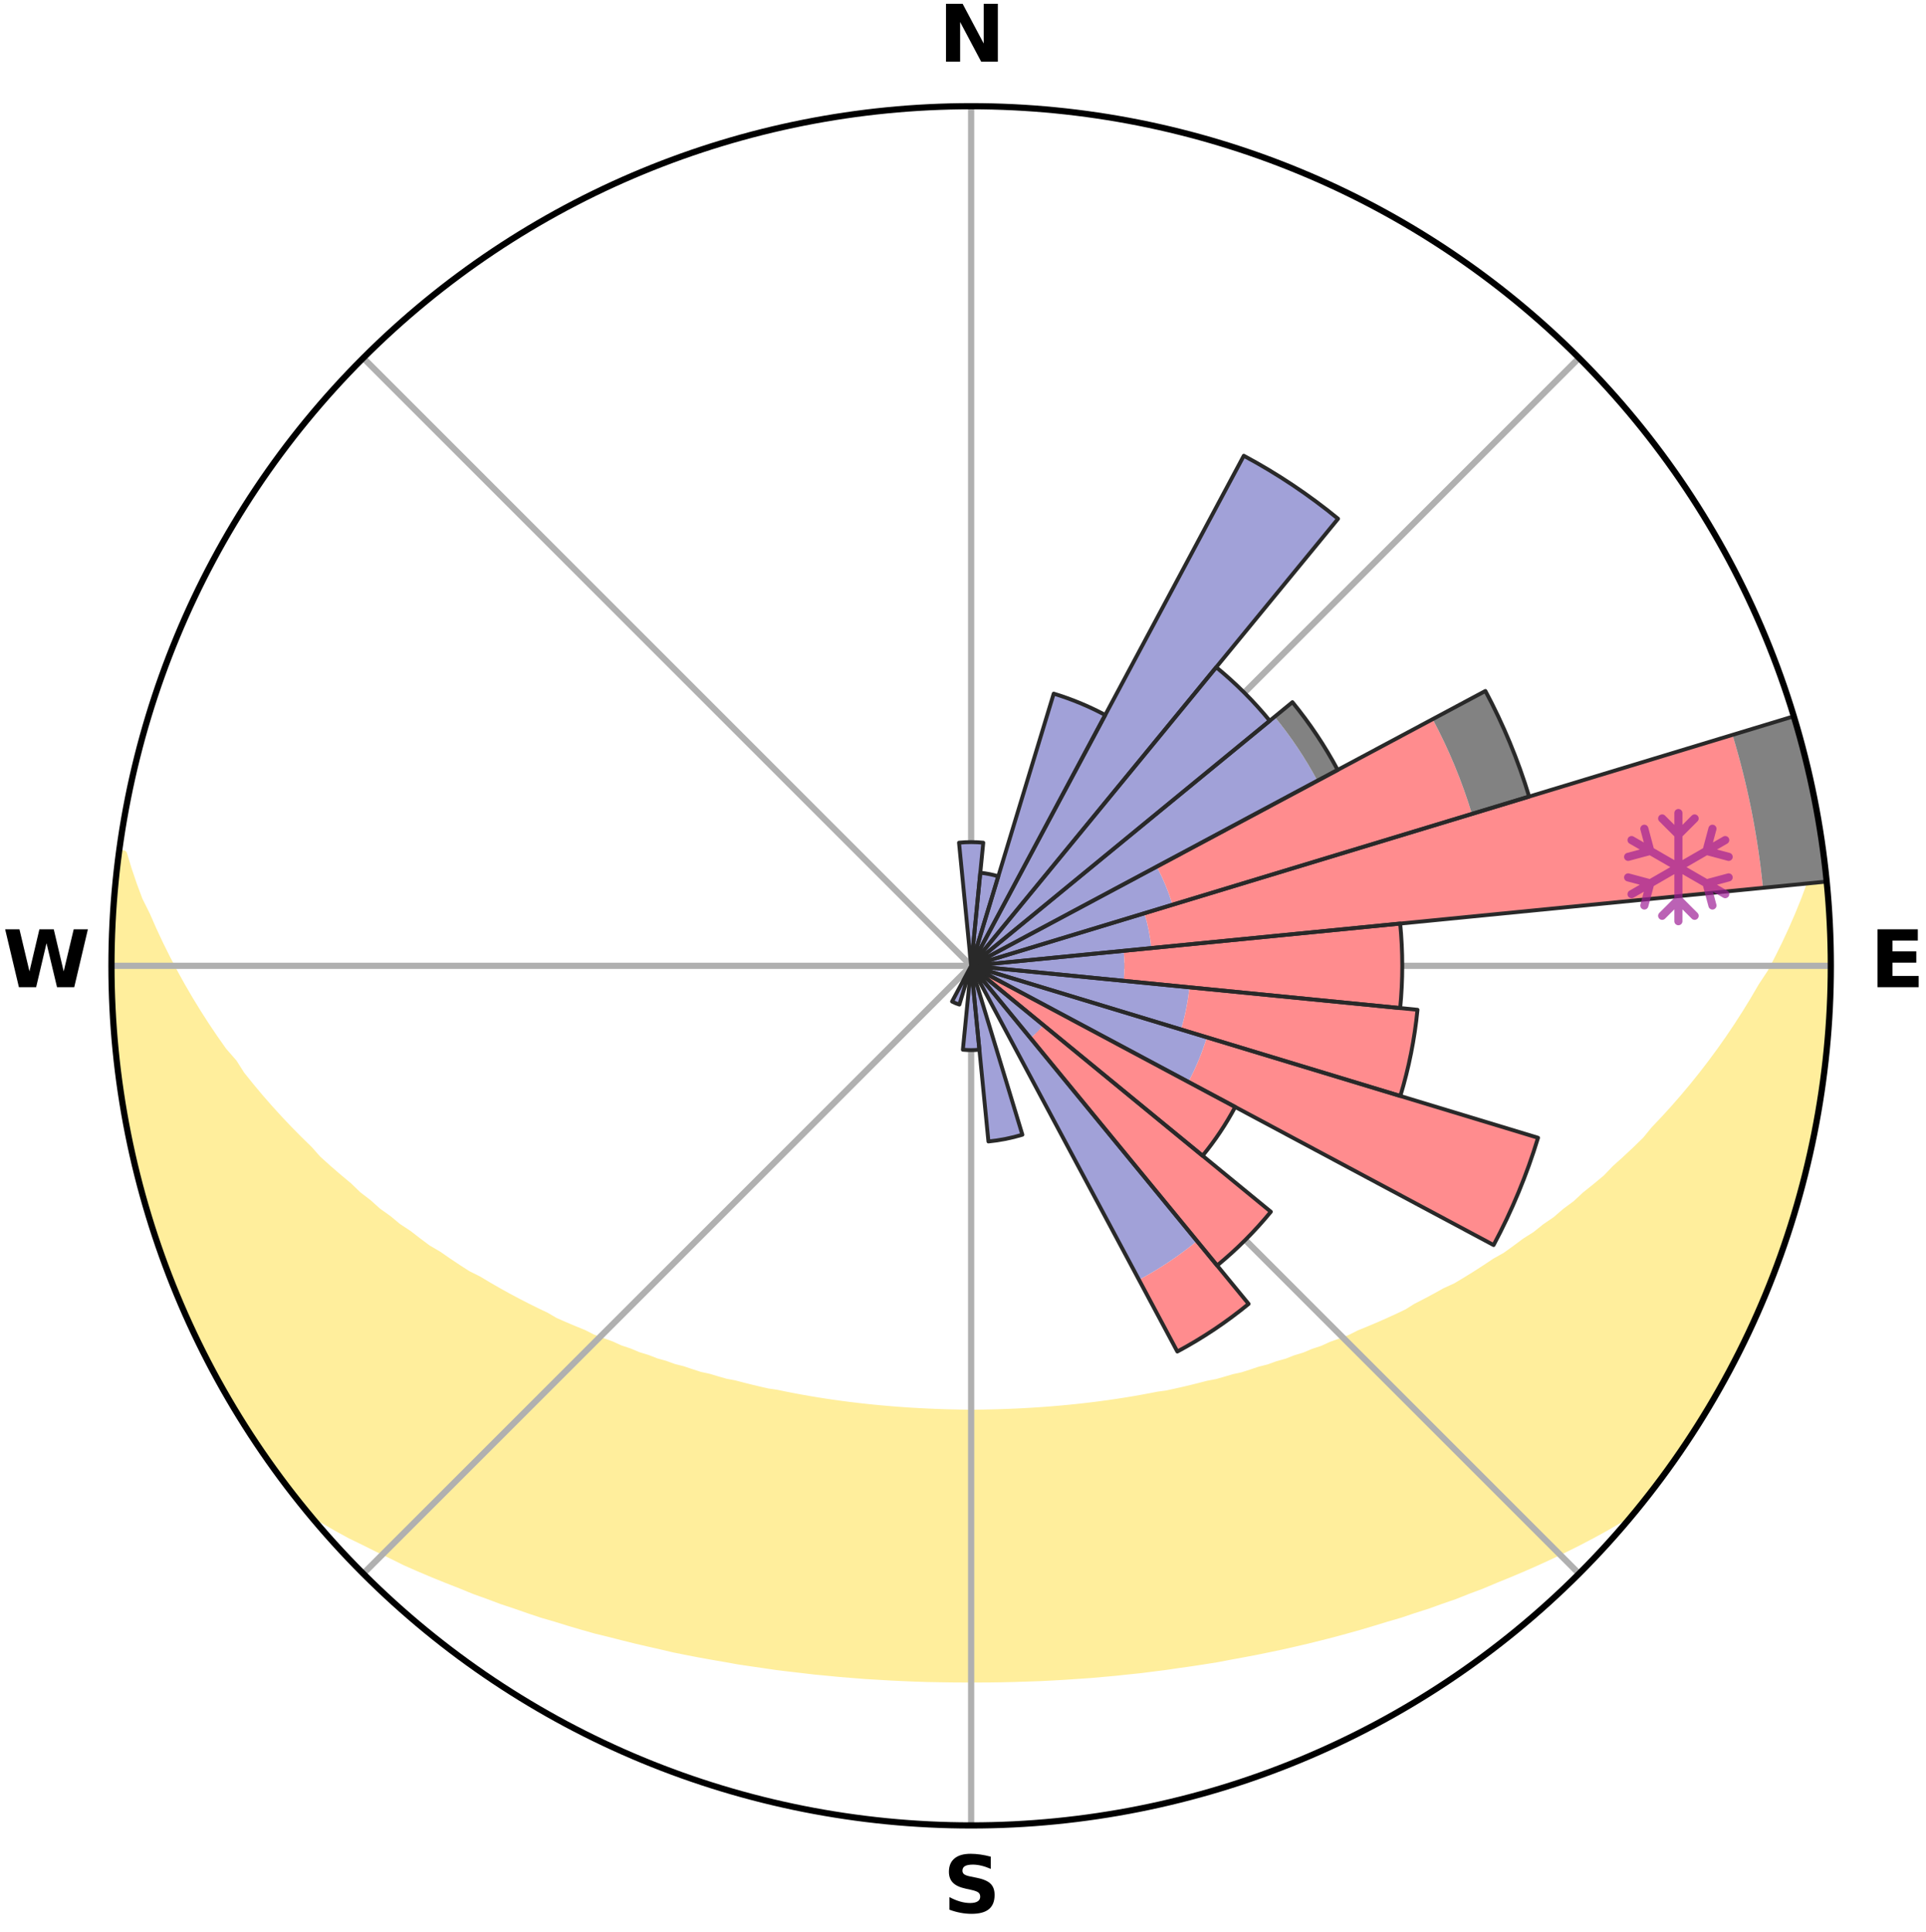 <?xml version="1.0" encoding="utf-8" standalone="no"?>
<!DOCTYPE svg PUBLIC "-//W3C//DTD SVG 1.1//EN"
  "http://www.w3.org/Graphics/SVG/1.1/DTD/svg11.dtd">
<svg xmlns:xlink="http://www.w3.org/1999/xlink" width="248.41pt" height="249.158pt" viewBox="0 0 248.41 249.158" xmlns="http://www.w3.org/2000/svg" version="1.1">
 <title>Ski Rose for Eschenberglifte</title>
 <defs>
  <style type="text/css">*{stroke-linejoin: round; stroke-linecap: butt}</style>
 </defs>
 <g id="figure_1">
  <g id="patch_1">
   <path d="M 0 249.158 
L 248.41 249.158 
L 248.41 0 
L 0 0 
z
" style="fill: #ffffff"/>
  </g>
  <g id="axes_1">
   <g id="patch_2">
    <path d="M 236.135 124.579 
C 236.135 110.018 233.267 95.599 227.695 82.147 
C 222.122 68.695 213.955 56.471 203.659 46.175 
C 193.363 35.879 181.139 27.711 167.687 22.139 
C 154.235 16.567 139.815 13.699 125.255 13.699 
C 110.694 13.699 96.275 16.567 82.823 22.139 
C 69.371 27.711 57.147 35.879 46.851 46.175 
C 36.555 56.471 28.387 68.695 22.815 82.147 
C 17.243 95.599 14.375 110.018 14.375 124.579 
C 14.375 139.14 17.243 153.559 22.815 167.011 
C 28.387 180.463 36.555 192.687 46.851 202.983 
C 57.147 213.279 69.371 221.447 82.823 227.019 
C 96.275 232.591 110.694 235.459 125.255 235.459 
C 139.815 235.459 154.235 232.591 167.687 227.019 
C 181.139 221.447 193.363 213.279 203.659 202.983 
C 213.955 192.687 222.122 180.463 227.695 167.011 
C 233.267 153.559 236.135 139.14 236.135 124.579 
M 125.255 124.579 
C 125.255 124.579 125.255 124.579 125.255 124.579 
C 125.255 124.579 125.255 124.579 125.255 124.579 
C 125.255 124.579 125.255 124.579 125.255 124.579 
C 125.255 124.579 125.255 124.579 125.255 124.579 
C 125.255 124.579 125.255 124.579 125.255 124.579 
C 125.255 124.579 125.255 124.579 125.255 124.579 
C 125.255 124.579 125.255 124.579 125.255 124.579 
C 125.255 124.579 125.255 124.579 125.255 124.579 
C 125.255 124.579 125.255 124.579 125.255 124.579 
C 125.255 124.579 125.255 124.579 125.255 124.579 
C 125.255 124.579 125.255 124.579 125.255 124.579 
C 125.255 124.579 125.255 124.579 125.255 124.579 
C 125.255 124.579 125.255 124.579 125.255 124.579 
C 125.255 124.579 125.255 124.579 125.255 124.579 
C 125.255 124.579 125.255 124.579 125.255 124.579 
C 125.255 124.579 125.255 124.579 125.255 124.579 
z
" style="fill: #ffffff"/>
   </g>
   <g id="PolyCollection_1">
    <defs>
     <path id="md011b50daf" d="M 235.097 -139.04 
L 234.935 -139.019 
L 234.342 -137.008 
L 233.501 -135.002 
L 232.77 -133.041 
L 231.986 -131.107 
L 231.155 -129.203 
L 230.283 -127.329 
L 229.372 -125.488 
L 228.424 -123.679 
L 227.252 -121.908 
L 226.238 -120.17 
L 225.194 -118.467 
L 224.121 -116.798 
L 223.021 -115.165 
L 221.896 -113.568 
L 220.745 -112.008 
L 219.572 -110.483 
L 218.377 -108.996 
L 217.161 -107.545 
L 215.926 -106.132 
L 214.673 -104.756 
L 213.403 -103.417 
L 212.298 -102.068 
L 210.997 -100.801 
L 209.683 -99.57 
L 208.358 -98.377 
L 207.194 -97.163 
L 205.846 -96.04 
L 204.49 -94.954 
L 203.292 -93.839 
L 201.92 -92.823 
L 200.705 -91.772 
L 199.322 -90.825 
L 198.092 -89.837 
L 196.702 -88.957 
L 195.462 -88.032 
L 194.216 -87.136 
L 192.821 -86.352 
L 191.57 -85.517 
L 190.316 -84.709 
L 189.06 -83.931 
L 187.803 -83.179 
L 186.415 -82.545 
L 185.16 -81.849 
L 183.906 -81.179 
L 182.654 -80.535 
L 181.521 -79.823 
L 180.27 -79.228 
L 179.023 -78.657 
L 177.779 -78.11 
L 176.539 -77.586 
L 175.305 -77.084 
L 174.173 -76.508 
L 172.946 -76.048 
L 171.725 -75.61 
L 170.598 -75.095 
L 169.388 -74.696 
L 168.265 -74.221 
L 167.066 -73.858 
L 165.949 -73.42 
L 164.762 -73.092 
L 163.652 -72.688 
L 162.479 -72.393 
L 161.376 -72.022 
L 160.276 -71.668 
L 159.123 -71.417 
L 158.031 -71.093 
L 156.942 -70.784 
L 155.811 -70.572 
L 154.731 -70.291 
L 153.655 -70.023 
L 152.582 -69.769 
L 151.513 -69.528 
L 150.447 -69.299 
L 149.355 -69.153 
L 148.299 -68.947 
L 147.246 -68.752 
L 146.196 -68.568 
L 145.151 -68.395 
L 144.108 -68.233 
L 143.069 -68.081 
L 142.032 -67.939 
L 140.999 -67.807 
L 139.969 -67.684 
L 138.942 -67.57 
L 137.917 -67.465 
L 136.894 -67.369 
L 135.874 -67.281 
L 134.857 -67.201 
L 133.841 -67.129 
L 132.827 -67.066 
L 131.814 -67.01 
L 130.803 -66.961 
L 129.793 -66.921 
L 128.783 -66.887 
L 127.775 -66.861 
L 126.767 -66.842 
L 125.759 -66.83 
L 124.751 -66.831 
L 123.743 -66.844 
L 122.735 -66.865 
L 121.727 -66.893 
L 120.718 -66.928 
L 119.708 -66.971 
L 118.697 -67.021 
L 117.685 -67.078 
L 116.671 -67.144 
L 115.656 -67.217 
L 114.639 -67.299 
L 113.619 -67.388 
L 112.598 -67.486 
L 111.574 -67.593 
L 110.547 -67.709 
L 109.518 -67.833 
L 108.486 -67.967 
L 107.45 -68.111 
L 106.412 -68.264 
L 105.371 -68.428 
L 104.326 -68.602 
L 103.278 -68.787 
L 102.226 -68.983 
L 101.171 -69.191 
L 100.113 -69.41 
L 99.016 -69.568 
L 97.948 -69.811 
L 96.877 -70.066 
L 95.802 -70.335 
L 94.725 -70.617 
L 93.595 -70.83 
L 92.507 -71.14 
L 91.417 -71.465 
L 90.266 -71.717 
L 89.168 -72.072 
L 88.067 -72.443 
L 86.896 -72.74 
L 85.787 -73.144 
L 84.603 -73.473 
L 83.488 -73.912 
L 82.291 -74.275 
L 81.17 -74.75 
L 79.962 -75.15 
L 78.837 -75.665 
L 77.619 -76.104 
L 76.394 -76.563 
L 75.264 -77.14 
L 74.032 -77.642 
L 72.794 -78.166 
L 71.553 -78.713 
L 70.422 -79.378 
L 69.176 -79.972 
L 67.928 -80.591 
L 66.678 -81.235 
L 65.427 -81.904 
L 64.175 -82.6 
L 62.922 -83.322 
L 61.671 -84.071 
L 60.281 -84.763 
L 59.03 -85.569 
L 57.781 -86.404 
L 56.536 -87.268 
L 55.145 -88.082 
L 53.908 -89.007 
L 52.676 -89.961 
L 51.293 -90.873 
L 50.073 -91.889 
L 48.699 -92.869 
L 47.496 -93.949 
L 46.135 -94.997 
L 44.952 -96.142 
L 43.609 -97.261 
L 42.275 -98.416 
L 40.952 -99.607 
L 39.818 -100.885 
L 38.522 -102.148 
L 37.24 -103.448 
L 35.973 -104.786 
L 34.722 -106.16 
L 33.49 -107.571 
L 32.277 -109.02 
L 31.084 -110.505 
L 30.101 -112.052 
L 28.765 -113.585 
L 27.642 -115.18 
L 26.544 -116.81 
L 25.474 -118.476 
L 24.432 -120.177 
L 23.421 -121.912 
L 22.441 -123.682 
L 21.494 -125.485 
L 20.584 -127.32 
L 19.711 -129.187 
L 18.88 -131.085 
L 17.911 -133.027 
L 17.179 -134.986 
L 16.505 -136.97 
L 15.899 -138.976 
L 15.413 -139.04 
L 15.413 -139.04 
L 15.127 -137.127 
L 14.98 -135.197 
L 14.759 -133.275 
L 14.679 -131.342 
L 14.523 -129.414 
L 14.564 -127.478 
L 14.42 -125.546 
L 14.526 -123.613 
L 14.449 -121.677 
L 14.506 -119.744 
L 14.657 -117.815 
L 14.728 -115.88 
L 14.944 -113.957 
L 15.193 -112.039 
L 15.358 -110.111 
L 15.671 -108.202 
L 15.9 -106.279 
L 16.316 -104.389 
L 16.606 -102.474 
L 17.045 -100.589 
L 17.551 -98.722 
L 17.933 -96.824 
L 18.466 -94.964 
L 19.031 -93.114 
L 19.509 -91.237 
L 20.165 -89.416 
L 20.849 -87.607 
L 21.42 -85.757 
L 22.14 -83.961 
L 22.914 -82.188 
L 23.581 -80.37 
L 24.416 -78.624 
L 25.257 -76.883 
L 26.045 -75.115 
L 26.973 -73.417 
L 27.834 -71.684 
L 28.8 -70.007 
L 29.736 -68.314 
L 30.717 -66.646 
L 31.78 -65.029 
L 32.8 -63.385 
L 33.901 -61.793 
L 35.016 -60.212 
L 36.133 -58.633 
L 37.289 -57.08 
L 38.485 -55.559 
L 39.928 -54.241 
L 41.659 -53.182 
L 43.409 -52.168 
L 45.174 -51.198 
L 46.995 -50.313 
L 48.775 -49.423 
L 50.559 -48.568 
L 52.303 -47.703 
L 54.09 -46.916 
L 55.877 -46.161 
L 57.661 -45.437 
L 59.442 -44.742 
L 61.181 -44.027 
L 62.956 -43.39 
L 64.694 -42.735 
L 66.46 -42.151 
L 68.187 -41.545 
L 69.915 -40.969 
L 71.665 -40.46 
L 73.381 -39.928 
L 75.095 -39.425 
L 76.802 -38.94 
L 78.529 -38.52 
L 80.229 -38.084 
L 81.92 -37.664 
L 83.61 -37.27 
L 85.292 -36.889 
L 86.955 -36.496 
L 88.631 -36.162 
L 90.3 -35.84 
L 91.965 -35.542 
L 93.624 -35.255 
L 95.268 -34.959 
L 96.92 -34.714 
L 98.566 -34.477 
L 100.2 -34.235 
L 101.839 -34.038 
L 103.472 -33.849 
L 105.098 -33.656 
L 106.725 -33.504 
L 108.346 -33.345 
L 109.966 -33.214 
L 111.581 -33.086 
L 113.197 -32.99 
L 114.808 -32.893 
L 116.419 -32.817 
L 118.028 -32.749 
L 119.635 -32.696 
L 121.242 -32.668 
L 122.847 -32.644 
L 124.452 -32.635 
L 126.057 -32.634 
L 127.662 -32.642 
L 129.268 -32.665 
L 130.874 -32.702 
L 132.482 -32.755 
L 134.091 -32.809 
L 135.701 -32.891 
L 137.314 -32.981 
L 138.927 -33.093 
L 140.546 -33.202 
L 142.164 -33.345 
L 143.787 -33.49 
L 145.41 -33.665 
L 147.041 -33.832 
L 148.67 -34.04 
L 150.307 -34.245 
L 151.941 -34.488 
L 153.588 -34.717 
L 155.238 -34.97 
L 156.894 -35.232 
L 158.543 -35.547 
L 160.205 -35.852 
L 161.876 -36.167 
L 163.549 -36.509 
L 165.23 -36.862 
L 166.913 -37.242 
L 168.604 -37.634 
L 170.296 -38.055 
L 171.998 -38.49 
L 173.699 -38.954 
L 175.41 -39.433 
L 177.12 -39.942 
L 178.84 -40.468 
L 180.59 -40.977 
L 182.313 -41.559 
L 184.074 -42.118 
L 185.81 -42.744 
L 187.581 -43.354 
L 189.317 -44.042 
L 191.096 -44.708 
L 192.841 -45.446 
L 194.625 -46.171 
L 196.411 -46.926 
L 198.198 -47.713 
L 199.985 -48.533 
L 201.77 -49.388 
L 203.551 -50.278 
L 205.326 -51.207 
L 207.09 -52.177 
L 208.84 -53.19 
L 210.571 -54.25 
L 212.026 -55.558 
L 213.221 -57.081 
L 214.385 -58.626 
L 215.523 -60.191 
L 216.623 -61.783 
L 217.619 -63.444 
L 218.768 -65.005 
L 219.777 -66.656 
L 220.724 -68.344 
L 221.743 -69.989 
L 222.664 -71.69 
L 223.579 -73.395 
L 224.448 -75.123 
L 225.316 -76.852 
L 226.082 -78.63 
L 226.905 -80.38 
L 227.694 -82.147 
L 228.359 -83.965 
L 229.089 -85.757 
L 229.765 -87.57 
L 230.273 -89.441 
L 230.872 -91.278 
L 231.437 -93.126 
L 231.961 -94.987 
L 232.596 -96.819 
L 233.052 -98.699 
L 233.456 -100.592 
L 233.818 -102.492 
L 234.163 -104.394 
L 234.606 -106.28 
L 234.881 -108.195 
L 235.089 -110.119 
L 235.418 -112.028 
L 235.585 -113.955 
L 235.679 -115.888 
L 235.899 -117.812 
L 235.96 -119.746 
L 235.945 -121.681 
L 236.1 -123.612 
L 236.015 -125.546 
L 236.059 -127.481 
L 235.948 -129.412 
L 235.924 -131.348 
L 235.747 -133.275 
L 235.494 -135.194 
L 235.413 -137.13 
L 235.097 -139.04 
z
" style="stroke: #ffee9c"/>
    </defs>
    <g clip-path="url(#p7ec18cdfa9)">
     <use xlink:href="#md011b50daf" x="0" y="249.158" style="fill: #ffee9c; stroke: #ffee9c"/>
    </g>
   </g>
   <g id="matplotlib.axis_1">
    <g id="xtick_1">
     <g id="line2d_1">
      <path d="M 125.255 124.579 
L 125.255 13.699 
" clip-path="url(#p7ec18cdfa9)" style="fill: none; stroke: #b0b0b0; stroke-width: 0.8; stroke-linecap: square"/>
     </g>
     <g id="text_1">
      <!-- N -->
      <g transform="translate(121.07 7.958) scale(0.1 -0.1)">
       <defs>
        <path id="DejaVuSans-Bold-4e" d="M 588 4666 
L 1931 4666 
L 3628 1466 
L 3628 4666 
L 4769 4666 
L 4769 0 
L 3425 0 
L 1728 3200 
L 1728 0 
L 588 0 
L 588 4666 
z
" transform="scale(0.016)"/>
       </defs>
       <use xlink:href="#DejaVuSans-Bold-4e"/>
      </g>
     </g>
    </g>
    <g id="xtick_2">
     <g id="line2d_2">
      <path d="M 125.255 124.579 
L 203.659 46.175 
" clip-path="url(#p7ec18cdfa9)" style="fill: none; stroke: #b0b0b0; stroke-width: 0.8; stroke-linecap: square"/>
     </g>
    </g>
    <g id="xtick_3">
     <g id="line2d_3">
      <path d="M 125.255 124.579 
L 236.135 124.579 
" clip-path="url(#p7ec18cdfa9)" style="fill: none; stroke: #b0b0b0; stroke-width: 0.8; stroke-linecap: square"/>
     </g>
     <g id="text_2">
      <!-- E -->
      <g transform="translate(241.219 127.338) scale(0.1 -0.1)">
       <defs>
        <path id="DejaVuSans-Bold-45" d="M 588 4666 
L 3834 4666 
L 3834 3756 
L 1791 3756 
L 1791 2888 
L 3713 2888 
L 3713 1978 
L 1791 1978 
L 1791 909 
L 3903 909 
L 3903 0 
L 588 0 
L 588 4666 
z
" transform="scale(0.016)"/>
       </defs>
       <use xlink:href="#DejaVuSans-Bold-45"/>
      </g>
     </g>
    </g>
    <g id="xtick_4">
     <g id="line2d_4">
      <path d="M 125.255 124.579 
L 203.659 202.983 
" clip-path="url(#p7ec18cdfa9)" style="fill: none; stroke: #b0b0b0; stroke-width: 0.8; stroke-linecap: square"/>
     </g>
    </g>
    <g id="xtick_5">
     <g id="line2d_5">
      <path d="M 125.255 124.579 
L 125.255 235.459 
" clip-path="url(#p7ec18cdfa9)" style="fill: none; stroke: #b0b0b0; stroke-width: 0.8; stroke-linecap: square"/>
     </g>
     <g id="text_3">
      <!-- S -->
      <g transform="translate(121.654 246.718) scale(0.1 -0.1)">
       <defs>
        <path id="DejaVuSans-Bold-53" d="M 3834 4519 
L 3834 3531 
Q 3450 3703 3084 3790 
Q 2719 3878 2394 3878 
Q 1963 3878 1756 3759 
Q 1550 3641 1550 3391 
Q 1550 3203 1689 3098 
Q 1828 2994 2194 2919 
L 2706 2816 
Q 3484 2659 3812 2340 
Q 4141 2022 4141 1434 
Q 4141 663 3683 286 
Q 3225 -91 2284 -91 
Q 1841 -91 1394 -6 
Q 947 78 500 244 
L 500 1259 
Q 947 1022 1364 901 
Q 1781 781 2169 781 
Q 2563 781 2772 912 
Q 2981 1044 2981 1288 
Q 2981 1506 2839 1625 
Q 2697 1744 2272 1838 
L 1806 1941 
Q 1106 2091 782 2419 
Q 459 2747 459 3303 
Q 459 4000 909 4375 
Q 1359 4750 2203 4750 
Q 2588 4750 2994 4692 
Q 3400 4634 3834 4519 
z
" transform="scale(0.016)"/>
       </defs>
       <use xlink:href="#DejaVuSans-Bold-53"/>
      </g>
     </g>
    </g>
    <g id="xtick_6">
     <g id="line2d_6">
      <path d="M 125.255 124.579 
L 46.851 202.983 
" clip-path="url(#p7ec18cdfa9)" style="fill: none; stroke: #b0b0b0; stroke-width: 0.8; stroke-linecap: square"/>
     </g>
    </g>
    <g id="xtick_7">
     <g id="line2d_7">
      <path d="M 125.255 124.579 
L 14.375 124.579 
" clip-path="url(#p7ec18cdfa9)" style="fill: none; stroke: #b0b0b0; stroke-width: 0.8; stroke-linecap: square"/>
     </g>
     <g id="text_4">
      <!-- W -->
      <g transform="translate(0.36 127.338) scale(0.1 -0.1)">
       <defs>
        <path id="DejaVuSans-Bold-57" d="M 191 4666 
L 1344 4666 
L 2150 1275 
L 2950 4666 
L 4109 4666 
L 4909 1275 
L 5716 4666 
L 6859 4666 
L 5759 0 
L 4372 0 
L 3525 3547 
L 2688 0 
L 1300 0 
L 191 4666 
z
" transform="scale(0.016)"/>
       </defs>
       <use xlink:href="#DejaVuSans-Bold-57"/>
      </g>
     </g>
    </g>
    <g id="xtick_8">
     <g id="line2d_8">
      <path d="M 125.255 124.579 
L 46.851 46.175 
" clip-path="url(#p7ec18cdfa9)" style="fill: none; stroke: #b0b0b0; stroke-width: 0.8; stroke-linecap: square"/>
     </g>
    </g>
   </g>
   <g id="matplotlib.axis_2"/>
   <g id="patch_3">
    <path d="M 125.255 124.579 
C 125.255 124.579 125.255 124.579 125.255 124.579 
C 125.255 124.579 125.255 124.579 125.255 124.579 
L 125.255 124.579 
C 125.255 124.579 125.255 124.579 125.255 124.579 
C 125.255 124.579 125.255 124.579 125.255 124.579 
z
" clip-path="url(#p7ec18cdfa9)" style="fill: #d9d9d9"/>
   </g>
   <g id="patch_4">
    <path d="M 125.255 124.579 
C 125.255 124.579 125.255 124.579 125.255 124.579 
C 125.255 124.579 125.255 124.579 125.255 124.579 
L 125.255 124.579 
C 125.255 124.579 125.255 124.579 125.255 124.579 
C 125.255 124.579 125.255 124.579 125.255 124.579 
z
" clip-path="url(#p7ec18cdfa9)" style="fill: #d9d9d9"/>
   </g>
   <g id="patch_5">
    <path d="M 125.255 124.579 
C 125.255 124.579 125.255 124.579 125.255 124.579 
C 125.255 124.579 125.255 124.579 125.255 124.579 
L 125.255 124.579 
C 125.255 124.579 125.255 124.579 125.255 124.579 
C 125.255 124.579 125.255 124.579 125.255 124.579 
z
" clip-path="url(#p7ec18cdfa9)" style="fill: #d9d9d9"/>
   </g>
   <g id="patch_6">
    <path d="M 125.255 124.579 
C 125.255 124.579 125.255 124.579 125.255 124.579 
C 125.255 124.579 125.255 124.579 125.255 124.579 
L 125.255 124.579 
C 125.255 124.579 125.255 124.579 125.255 124.579 
C 125.255 124.579 125.255 124.579 125.255 124.579 
z
" clip-path="url(#p7ec18cdfa9)" style="fill: #d9d9d9"/>
   </g>
   <g id="patch_7">
    <path d="M 125.255 124.579 
C 125.255 124.579 125.255 124.579 125.255 124.579 
C 125.255 124.579 125.255 124.579 125.255 124.579 
L 125.255 124.579 
C 125.255 124.579 125.255 124.579 125.255 124.579 
C 125.255 124.579 125.255 124.579 125.255 124.579 
z
" clip-path="url(#p7ec18cdfa9)" style="fill: #d9d9d9"/>
   </g>
   <g id="patch_8">
    <path d="M 125.255 124.579 
C 125.255 124.579 125.255 124.579 125.255 124.579 
C 125.255 124.579 125.255 124.579 125.255 124.579 
L 125.255 124.579 
C 125.255 124.579 125.255 124.579 125.255 124.579 
C 125.255 124.579 125.255 124.579 125.255 124.579 
z
" clip-path="url(#p7ec18cdfa9)" style="fill: #d9d9d9"/>
   </g>
   <g id="patch_9">
    <path d="M 125.255 124.579 
C 125.255 124.579 125.255 124.579 125.255 124.579 
C 125.255 124.579 125.255 124.579 125.255 124.579 
L 125.255 124.579 
C 125.255 124.579 125.255 124.579 125.255 124.579 
C 125.255 124.579 125.255 124.579 125.255 124.579 
z
" clip-path="url(#p7ec18cdfa9)" style="fill: #d9d9d9"/>
   </g>
   <g id="patch_10">
    <path d="M 125.255 124.579 
C 125.255 124.579 125.255 124.579 125.255 124.579 
C 125.255 124.579 125.255 124.579 125.255 124.579 
L 125.255 124.579 
C 125.255 124.579 125.255 124.579 125.255 124.579 
C 125.255 124.579 125.255 124.579 125.255 124.579 
z
" clip-path="url(#p7ec18cdfa9)" style="fill: #d9d9d9"/>
   </g>
   <g id="patch_11">
    <path d="M 125.255 124.579 
C 125.255 124.579 125.255 124.579 125.255 124.579 
C 125.255 124.579 125.255 124.579 125.255 124.579 
L 125.255 124.579 
C 125.255 124.579 125.255 124.579 125.255 124.579 
C 125.255 124.579 125.255 124.579 125.255 124.579 
z
" clip-path="url(#p7ec18cdfa9)" style="fill: #d9d9d9"/>
   </g>
   <g id="patch_12">
    <path d="M 125.255 124.579 
C 125.255 124.579 125.255 124.579 125.255 124.579 
C 125.255 124.579 125.255 124.579 125.255 124.579 
L 125.255 124.579 
C 125.255 124.579 125.255 124.579 125.255 124.579 
C 125.255 124.579 125.255 124.579 125.255 124.579 
z
" clip-path="url(#p7ec18cdfa9)" style="fill: #d9d9d9"/>
   </g>
   <g id="patch_13">
    <path d="M 125.255 124.579 
C 125.255 124.579 125.255 124.579 125.255 124.579 
C 125.255 124.579 125.255 124.579 125.255 124.579 
L 125.255 124.579 
C 125.255 124.579 125.255 124.579 125.255 124.579 
C 125.255 124.579 125.255 124.579 125.255 124.579 
z
" clip-path="url(#p7ec18cdfa9)" style="fill: #d9d9d9"/>
   </g>
   <g id="patch_14">
    <path d="M 125.255 124.579 
C 125.255 124.579 125.255 124.579 125.255 124.579 
C 125.255 124.579 125.255 124.579 125.255 124.579 
L 125.255 124.579 
C 125.255 124.579 125.255 124.579 125.255 124.579 
C 125.255 124.579 125.255 124.579 125.255 124.579 
z
" clip-path="url(#p7ec18cdfa9)" style="fill: #d9d9d9"/>
   </g>
   <g id="patch_15">
    <path d="M 125.255 124.579 
C 125.255 124.579 125.255 124.579 125.255 124.579 
C 125.255 124.579 125.255 124.579 125.255 124.579 
L 125.255 124.579 
C 125.255 124.579 125.255 124.579 125.255 124.579 
C 125.255 124.579 125.255 124.579 125.255 124.579 
z
" clip-path="url(#p7ec18cdfa9)" style="fill: #d9d9d9"/>
   </g>
   <g id="patch_16">
    <path d="M 125.255 124.579 
C 125.255 124.579 125.255 124.579 125.255 124.579 
C 125.255 124.579 125.255 124.579 125.255 124.579 
L 125.255 124.579 
C 125.255 124.579 125.255 124.579 125.255 124.579 
C 125.255 124.579 125.255 124.579 125.255 124.579 
z
" clip-path="url(#p7ec18cdfa9)" style="fill: #d9d9d9"/>
   </g>
   <g id="patch_17">
    <path d="M 125.255 124.579 
C 125.255 124.579 125.255 124.579 125.255 124.579 
C 125.255 124.579 125.255 124.579 125.255 124.579 
L 125.255 124.579 
C 125.255 124.579 125.255 124.579 125.255 124.579 
C 125.255 124.579 125.255 124.579 125.255 124.579 
z
" clip-path="url(#p7ec18cdfa9)" style="fill: #d9d9d9"/>
   </g>
   <g id="patch_18">
    <path d="M 125.255 124.579 
C 125.255 124.579 125.255 124.579 125.255 124.579 
C 125.255 124.579 125.255 124.579 125.255 124.579 
L 125.255 124.579 
C 125.255 124.579 125.255 124.579 125.255 124.579 
C 125.255 124.579 125.255 124.579 125.255 124.579 
z
" clip-path="url(#p7ec18cdfa9)" style="fill: #d9d9d9"/>
   </g>
   <g id="patch_19">
    <path d="M 125.255 124.579 
C 125.255 124.579 125.255 124.579 125.255 124.579 
C 125.255 124.579 125.255 124.579 125.255 124.579 
L 125.255 124.579 
C 125.255 124.579 125.255 124.579 125.255 124.579 
C 125.255 124.579 125.255 124.579 125.255 124.579 
z
" clip-path="url(#p7ec18cdfa9)" style="fill: #d9d9d9"/>
   </g>
   <g id="patch_20">
    <path d="M 125.255 124.579 
C 125.255 124.579 125.255 124.579 125.255 124.579 
C 125.255 124.579 125.255 124.579 125.255 124.579 
L 125.255 124.579 
C 125.255 124.579 125.255 124.579 125.255 124.579 
C 125.255 124.579 125.255 124.579 125.255 124.579 
z
" clip-path="url(#p7ec18cdfa9)" style="fill: #d9d9d9"/>
   </g>
   <g id="patch_21">
    <path d="M 125.255 124.579 
C 125.255 124.579 125.255 124.579 125.255 124.579 
C 125.255 124.579 125.255 124.579 125.255 124.579 
L 125.255 124.579 
C 125.255 124.579 125.255 124.579 125.255 124.579 
C 125.255 124.579 125.255 124.579 125.255 124.579 
z
" clip-path="url(#p7ec18cdfa9)" style="fill: #d9d9d9"/>
   </g>
   <g id="patch_22">
    <path d="M 125.255 124.579 
C 125.255 124.579 125.255 124.579 125.255 124.579 
C 125.255 124.579 125.255 124.579 125.255 124.579 
L 125.255 124.579 
C 125.255 124.579 125.255 124.579 125.255 124.579 
C 125.255 124.579 125.255 124.579 125.255 124.579 
z
" clip-path="url(#p7ec18cdfa9)" style="fill: #d9d9d9"/>
   </g>
   <g id="patch_23">
    <path d="M 125.255 124.579 
C 125.255 124.579 125.255 124.579 125.255 124.579 
C 125.255 124.579 125.255 124.579 125.255 124.579 
L 125.255 124.579 
C 125.255 124.579 125.255 124.579 125.255 124.579 
C 125.255 124.579 125.255 124.579 125.255 124.579 
z
" clip-path="url(#p7ec18cdfa9)" style="fill: #d9d9d9"/>
   </g>
   <g id="patch_24">
    <path d="M 125.255 124.579 
C 125.255 124.579 125.255 124.579 125.255 124.579 
C 125.255 124.579 125.255 124.579 125.255 124.579 
L 125.255 124.579 
C 125.255 124.579 125.255 124.579 125.255 124.579 
C 125.255 124.579 125.255 124.579 125.255 124.579 
z
" clip-path="url(#p7ec18cdfa9)" style="fill: #d9d9d9"/>
   </g>
   <g id="patch_25">
    <path d="M 125.255 124.579 
C 125.255 124.579 125.255 124.579 125.255 124.579 
C 125.255 124.579 125.255 124.579 125.255 124.579 
L 125.255 124.579 
C 125.255 124.579 125.255 124.579 125.255 124.579 
C 125.255 124.579 125.255 124.579 125.255 124.579 
z
" clip-path="url(#p7ec18cdfa9)" style="fill: #d9d9d9"/>
   </g>
   <g id="patch_26">
    <path d="M 125.255 124.579 
C 125.255 124.579 125.255 124.579 125.255 124.579 
C 125.255 124.579 125.255 124.579 125.255 124.579 
L 125.255 124.579 
C 125.255 124.579 125.255 124.579 125.255 124.579 
C 125.255 124.579 125.255 124.579 125.255 124.579 
z
" clip-path="url(#p7ec18cdfa9)" style="fill: #d9d9d9"/>
   </g>
   <g id="patch_27">
    <path d="M 125.255 124.579 
C 125.255 124.579 125.255 124.579 125.255 124.579 
C 125.255 124.579 125.255 124.579 125.255 124.579 
L 125.255 124.579 
C 125.255 124.579 125.255 124.579 125.255 124.579 
C 125.255 124.579 125.255 124.579 125.255 124.579 
z
" clip-path="url(#p7ec18cdfa9)" style="fill: #d9d9d9"/>
   </g>
   <g id="patch_28">
    <path d="M 125.255 124.579 
C 125.255 124.579 125.255 124.579 125.255 124.579 
C 125.255 124.579 125.255 124.579 125.255 124.579 
L 125.255 124.579 
C 125.255 124.579 125.255 124.579 125.255 124.579 
C 125.255 124.579 125.255 124.579 125.255 124.579 
z
" clip-path="url(#p7ec18cdfa9)" style="fill: #d9d9d9"/>
   </g>
   <g id="patch_29">
    <path d="M 125.255 124.579 
C 125.255 124.579 125.255 124.579 125.255 124.579 
C 125.255 124.579 125.255 124.579 125.255 124.579 
L 125.255 124.579 
C 125.255 124.579 125.255 124.579 125.255 124.579 
C 125.255 124.579 125.255 124.579 125.255 124.579 
z
" clip-path="url(#p7ec18cdfa9)" style="fill: #d9d9d9"/>
   </g>
   <g id="patch_30">
    <path d="M 125.255 124.579 
C 125.255 124.579 125.255 124.579 125.255 124.579 
C 125.255 124.579 125.255 124.579 125.255 124.579 
L 125.255 124.579 
C 125.255 124.579 125.255 124.579 125.255 124.579 
C 125.255 124.579 125.255 124.579 125.255 124.579 
z
" clip-path="url(#p7ec18cdfa9)" style="fill: #d9d9d9"/>
   </g>
   <g id="patch_31">
    <path d="M 125.255 124.579 
C 125.255 124.579 125.255 124.579 125.255 124.579 
C 125.255 124.579 125.255 124.579 125.255 124.579 
L 125.255 124.579 
C 125.255 124.579 125.255 124.579 125.255 124.579 
C 125.255 124.579 125.255 124.579 125.255 124.579 
z
" clip-path="url(#p7ec18cdfa9)" style="fill: #d9d9d9"/>
   </g>
   <g id="patch_32">
    <path d="M 125.255 124.579 
C 125.255 124.579 125.255 124.579 125.255 124.579 
C 125.255 124.579 125.255 124.579 125.255 124.579 
L 125.255 124.579 
C 125.255 124.579 125.255 124.579 125.255 124.579 
C 125.255 124.579 125.255 124.579 125.255 124.579 
z
" clip-path="url(#p7ec18cdfa9)" style="fill: #d9d9d9"/>
   </g>
   <g id="patch_33">
    <path d="M 125.255 124.579 
C 125.255 124.579 125.255 124.579 125.255 124.579 
C 125.255 124.579 125.255 124.579 125.255 124.579 
L 125.255 124.579 
C 125.255 124.579 125.255 124.579 125.255 124.579 
C 125.255 124.579 125.255 124.579 125.255 124.579 
z
" clip-path="url(#p7ec18cdfa9)" style="fill: #d9d9d9"/>
   </g>
   <g id="patch_34">
    <path d="M 125.255 124.579 
C 125.255 124.579 125.255 124.579 125.255 124.579 
C 125.255 124.579 125.255 124.579 125.255 124.579 
L 125.255 124.579 
C 125.255 124.579 125.255 124.579 125.255 124.579 
C 125.255 124.579 125.255 124.579 125.255 124.579 
z
" clip-path="url(#p7ec18cdfa9)" style="fill: #d9d9d9"/>
   </g>
   <g id="patch_35">
    <path d="M 125.255 124.579 
C 125.255 124.579 125.255 124.579 125.255 124.579 
C 125.255 124.579 125.255 124.579 125.255 124.579 
L 126.819 108.699 
C 126.299 108.648 125.777 108.622 125.255 108.622 
C 124.733 108.622 124.211 108.648 123.691 108.699 
z
" clip-path="url(#p7ec18cdfa9)" style="fill: #a1a1d8"/>
   </g>
   <g id="patch_36">
    <path d="M 125.255 124.579 
C 125.255 124.579 125.255 124.579 125.255 124.579 
C 125.255 124.579 125.255 124.579 125.255 124.579 
L 128.756 113.036 
C 128.378 112.922 127.995 112.826 127.608 112.749 
C 127.221 112.672 126.83 112.614 126.437 112.575 
z
" clip-path="url(#p7ec18cdfa9)" style="fill: #a1a1d8"/>
   </g>
   <g id="patch_37">
    <path d="M 125.255 124.579 
C 125.255 124.579 125.255 124.579 125.255 124.579 
C 125.255 124.579 125.255 124.579 125.255 124.579 
L 142.548 92.225 
C 141.489 91.659 140.403 91.145 139.294 90.686 
C 138.184 90.226 137.053 89.822 135.904 89.473 
z
" clip-path="url(#p7ec18cdfa9)" style="fill: #a1a1d8"/>
   </g>
   <g id="patch_38">
    <path d="M 125.255 124.579 
C 125.255 124.579 125.255 124.579 125.255 124.579 
C 125.255 124.579 125.255 124.579 125.255 124.579 
L 172.581 66.912 
C 170.693 65.363 168.731 63.908 166.701 62.551 
C 164.67 61.195 162.575 59.939 160.421 58.787 
z
" clip-path="url(#p7ec18cdfa9)" style="fill: #a1a1d8"/>
   </g>
   <g id="patch_39">
    <path d="M 125.255 124.579 
C 125.255 124.579 125.255 124.579 125.255 124.579 
C 125.255 124.579 125.255 124.579 125.255 124.579 
L 163.77 92.97 
C 162.735 91.71 161.64 90.501 160.486 89.348 
C 159.333 88.194 158.124 87.099 156.863 86.064 
z
" clip-path="url(#p7ec18cdfa9)" style="fill: #a1a1d8"/>
   </g>
   <g id="patch_40">
    <path d="M 125.255 124.579 
C 125.255 124.579 125.255 124.579 125.255 124.579 
C 125.255 124.579 125.255 124.579 125.255 124.579 
L 169.915 100.708 
C 169.134 99.246 168.281 97.823 167.36 96.445 
C 166.439 95.067 165.451 93.735 164.4 92.454 
z
" clip-path="url(#p7ec18cdfa9)" style="fill: #a1a1d8"/>
   </g>
   <g id="patch_41">
    <path d="M 125.255 124.579 
C 125.255 124.579 125.255 124.579 125.255 124.579 
C 125.255 124.579 125.255 124.579 125.255 124.579 
L 151.226 116.701 
C 150.968 115.851 150.669 115.014 150.329 114.193 
C 149.989 113.372 149.609 112.569 149.19 111.785 
z
" clip-path="url(#p7ec18cdfa9)" style="fill: #a1a1d8"/>
   </g>
   <g id="patch_42">
    <path d="M 125.255 124.579 
C 125.255 124.579 125.255 124.579 125.255 124.579 
C 125.255 124.579 125.255 124.579 125.255 124.579 
L 148.501 122.29 
C 148.426 121.529 148.313 120.772 148.164 120.022 
C 148.015 119.272 147.829 118.53 147.607 117.799 
z
" clip-path="url(#p7ec18cdfa9)" style="fill: #a1a1d8"/>
   </g>
   <g id="patch_43">
    <path d="M 125.255 124.579 
C 125.255 124.579 125.255 124.579 125.255 124.579 
C 125.255 124.579 125.255 124.579 125.255 124.579 
L 144.934 126.517 
C 144.997 125.873 145.029 125.226 145.029 124.579 
C 145.029 123.932 144.997 123.285 144.934 122.641 
z
" clip-path="url(#p7ec18cdfa9)" style="fill: #a1a1d8"/>
   </g>
   <g id="patch_44">
    <path d="M 125.255 124.579 
C 125.255 124.579 125.255 124.579 125.255 124.579 
C 125.255 124.579 125.255 124.579 125.255 124.579 
L 152.325 132.791 
C 152.594 131.905 152.819 131.006 153 130.098 
C 153.18 129.19 153.316 128.273 153.407 127.352 
z
" clip-path="url(#p7ec18cdfa9)" style="fill: #a1a1d8"/>
   </g>
   <g id="patch_45">
    <path d="M 125.255 124.579 
C 125.255 124.579 125.255 124.579 125.255 124.579 
C 125.255 124.579 125.255 124.579 125.255 124.579 
L 153.274 139.556 
C 153.764 138.639 154.209 137.698 154.607 136.737 
C 155.005 135.776 155.356 134.797 155.657 133.802 
z
" clip-path="url(#p7ec18cdfa9)" style="fill: #a1a1d8"/>
   </g>
   <g id="patch_46">
    <path d="M 125.255 124.579 
C 125.255 124.579 125.255 124.579 125.255 124.579 
C 125.255 124.579 125.255 124.579 125.255 124.579 
L 125.255 124.579 
C 125.255 124.579 125.255 124.579 125.255 124.579 
C 125.255 124.579 125.255 124.579 125.255 124.579 
z
" clip-path="url(#p7ec18cdfa9)" style="fill: #a1a1d8"/>
   </g>
   <g id="patch_47">
    <path d="M 125.255 124.579 
C 125.255 124.579 125.255 124.579 125.255 124.579 
C 125.255 124.579 125.255 124.579 125.255 124.579 
L 132.907 133.903 
C 133.212 133.653 133.505 133.387 133.784 133.108 
C 134.063 132.829 134.329 132.536 134.579 132.231 
z
" clip-path="url(#p7ec18cdfa9)" style="fill: #a1a1d8"/>
   </g>
   <g id="patch_48">
    <path d="M 125.255 124.579 
C 125.255 124.579 125.255 124.579 125.255 124.579 
C 125.255 124.579 125.255 124.579 125.255 124.579 
L 146.907 165.087 
C 148.233 164.378 149.523 163.605 150.773 162.77 
C 152.023 161.934 153.231 161.038 154.393 160.084 
z
" clip-path="url(#p7ec18cdfa9)" style="fill: #a1a1d8"/>
   </g>
   <g id="patch_49">
    <path d="M 125.255 124.579 
C 125.255 124.579 125.255 124.579 125.255 124.579 
C 125.255 124.579 125.255 124.579 125.255 124.579 
L 125.255 124.579 
C 125.255 124.579 125.255 124.579 125.255 124.579 
C 125.255 124.579 125.255 124.579 125.255 124.579 
z
" clip-path="url(#p7ec18cdfa9)" style="fill: #a1a1d8"/>
   </g>
   <g id="patch_50">
    <path d="M 125.255 124.579 
C 125.255 124.579 125.255 124.579 125.255 124.579 
C 125.255 124.579 125.255 124.579 125.255 124.579 
L 127.486 147.236 
C 128.228 147.163 128.966 147.054 129.696 146.908 
C 130.427 146.763 131.151 146.582 131.864 146.366 
z
" clip-path="url(#p7ec18cdfa9)" style="fill: #a1a1d8"/>
   </g>
   <g id="patch_51">
    <path d="M 125.255 124.579 
C 125.255 124.579 125.255 124.579 125.255 124.579 
C 125.255 124.579 125.255 124.579 125.255 124.579 
L 124.189 135.399 
C 124.543 135.434 124.899 135.452 125.255 135.452 
C 125.611 135.452 125.966 135.434 126.321 135.399 
z
" clip-path="url(#p7ec18cdfa9)" style="fill: #a1a1d8"/>
   </g>
   <g id="patch_52">
    <path d="M 125.255 124.579 
C 125.255 124.579 125.255 124.579 125.255 124.579 
C 125.255 124.579 125.255 124.579 125.255 124.579 
L 125.255 124.579 
C 125.255 124.579 125.255 124.579 125.255 124.579 
C 125.255 124.579 125.255 124.579 125.255 124.579 
z
" clip-path="url(#p7ec18cdfa9)" style="fill: #a1a1d8"/>
   </g>
   <g id="patch_53">
    <path d="M 125.255 124.579 
C 125.255 124.579 125.255 124.579 125.255 124.579 
C 125.255 124.579 125.255 124.579 125.255 124.579 
L 122.793 129.185 
C 122.943 129.266 123.098 129.339 123.256 129.405 
C 123.414 129.47 123.575 129.528 123.739 129.577 
z
" clip-path="url(#p7ec18cdfa9)" style="fill: #a1a1d8"/>
   </g>
   <g id="patch_54">
    <path d="M 125.255 124.579 
C 125.255 124.579 125.255 124.579 125.255 124.579 
C 125.255 124.579 125.255 124.579 125.255 124.579 
L 125.255 124.579 
C 125.255 124.579 125.255 124.579 125.255 124.579 
C 125.255 124.579 125.255 124.579 125.255 124.579 
z
" clip-path="url(#p7ec18cdfa9)" style="fill: #a1a1d8"/>
   </g>
   <g id="patch_55">
    <path d="M 125.255 124.579 
C 125.255 124.579 125.255 124.579 125.255 124.579 
C 125.255 124.579 125.255 124.579 125.255 124.579 
L 125.255 124.579 
C 125.255 124.579 125.255 124.579 125.255 124.579 
C 125.255 124.579 125.255 124.579 125.255 124.579 
z
" clip-path="url(#p7ec18cdfa9)" style="fill: #a1a1d8"/>
   </g>
   <g id="patch_56">
    <path d="M 125.255 124.579 
C 125.255 124.579 125.255 124.579 125.255 124.579 
C 125.255 124.579 125.255 124.579 125.255 124.579 
L 125.255 124.579 
C 125.255 124.579 125.255 124.579 125.255 124.579 
C 125.255 124.579 125.255 124.579 125.255 124.579 
z
" clip-path="url(#p7ec18cdfa9)" style="fill: #a1a1d8"/>
   </g>
   <g id="patch_57">
    <path d="M 125.255 124.579 
C 125.255 124.579 125.255 124.579 125.255 124.579 
C 125.255 124.579 125.255 124.579 125.255 124.579 
L 125.255 124.579 
C 125.255 124.579 125.255 124.579 125.255 124.579 
C 125.255 124.579 125.255 124.579 125.255 124.579 
z
" clip-path="url(#p7ec18cdfa9)" style="fill: #a1a1d8"/>
   </g>
   <g id="patch_58">
    <path d="M 125.255 124.579 
C 125.255 124.579 125.255 124.579 125.255 124.579 
C 125.255 124.579 125.255 124.579 125.255 124.579 
L 125.255 124.579 
C 125.255 124.579 125.255 124.579 125.255 124.579 
C 125.255 124.579 125.255 124.579 125.255 124.579 
z
" clip-path="url(#p7ec18cdfa9)" style="fill: #a1a1d8"/>
   </g>
   <g id="patch_59">
    <path d="M 125.255 124.579 
C 125.255 124.579 125.255 124.579 125.255 124.579 
C 125.255 124.579 125.255 124.579 125.255 124.579 
L 125.255 124.579 
C 125.255 124.579 125.255 124.579 125.255 124.579 
C 125.255 124.579 125.255 124.579 125.255 124.579 
z
" clip-path="url(#p7ec18cdfa9)" style="fill: #a1a1d8"/>
   </g>
   <g id="patch_60">
    <path d="M 125.255 124.579 
C 125.255 124.579 125.255 124.579 125.255 124.579 
C 125.255 124.579 125.255 124.579 125.255 124.579 
L 125.255 124.579 
C 125.255 124.579 125.255 124.579 125.255 124.579 
C 125.255 124.579 125.255 124.579 125.255 124.579 
z
" clip-path="url(#p7ec18cdfa9)" style="fill: #a1a1d8"/>
   </g>
   <g id="patch_61">
    <path d="M 125.255 124.579 
C 125.255 124.579 125.255 124.579 125.255 124.579 
C 125.255 124.579 125.255 124.579 125.255 124.579 
L 125.255 124.579 
C 125.255 124.579 125.255 124.579 125.255 124.579 
C 125.255 124.579 125.255 124.579 125.255 124.579 
z
" clip-path="url(#p7ec18cdfa9)" style="fill: #a1a1d8"/>
   </g>
   <g id="patch_62">
    <path d="M 125.255 124.579 
C 125.255 124.579 125.255 124.579 125.255 124.579 
C 125.255 124.579 125.255 124.579 125.255 124.579 
L 125.255 124.579 
C 125.255 124.579 125.255 124.579 125.255 124.579 
C 125.255 124.579 125.255 124.579 125.255 124.579 
z
" clip-path="url(#p7ec18cdfa9)" style="fill: #a1a1d8"/>
   </g>
   <g id="patch_63">
    <path d="M 125.255 124.579 
C 125.255 124.579 125.255 124.579 125.255 124.579 
C 125.255 124.579 125.255 124.579 125.255 124.579 
L 125.255 124.579 
C 125.255 124.579 125.255 124.579 125.255 124.579 
C 125.255 124.579 125.255 124.579 125.255 124.579 
z
" clip-path="url(#p7ec18cdfa9)" style="fill: #a1a1d8"/>
   </g>
   <g id="patch_64">
    <path d="M 125.255 124.579 
C 125.255 124.579 125.255 124.579 125.255 124.579 
C 125.255 124.579 125.255 124.579 125.255 124.579 
L 125.255 124.579 
C 125.255 124.579 125.255 124.579 125.255 124.579 
C 125.255 124.579 125.255 124.579 125.255 124.579 
z
" clip-path="url(#p7ec18cdfa9)" style="fill: #a1a1d8"/>
   </g>
   <g id="patch_65">
    <path d="M 125.255 124.579 
C 125.255 124.579 125.255 124.579 125.255 124.579 
C 125.255 124.579 125.255 124.579 125.255 124.579 
L 125.255 124.579 
C 125.255 124.579 125.255 124.579 125.255 124.579 
C 125.255 124.579 125.255 124.579 125.255 124.579 
z
" clip-path="url(#p7ec18cdfa9)" style="fill: #a1a1d8"/>
   </g>
   <g id="patch_66">
    <path d="M 125.255 124.579 
C 125.255 124.579 125.255 124.579 125.255 124.579 
C 125.255 124.579 125.255 124.579 125.255 124.579 
L 125.255 124.579 
C 125.255 124.579 125.255 124.579 125.255 124.579 
C 125.255 124.579 125.255 124.579 125.255 124.579 
z
" clip-path="url(#p7ec18cdfa9)" style="fill: #a1a1d8"/>
   </g>
   <g id="patch_67">
    <path d="M 123.691 108.699 
C 124.211 108.648 124.733 108.622 125.255 108.622 
C 125.777 108.622 126.299 108.648 126.819 108.699 
L 126.819 108.699 
C 126.299 108.648 125.777 108.622 125.255 108.622 
C 124.733 108.622 124.211 108.648 123.691 108.699 
z
" clip-path="url(#p7ec18cdfa9)" style="fill: #ff8c8e"/>
   </g>
   <g id="patch_68">
    <path d="M 126.437 112.575 
C 126.83 112.614 127.221 112.672 127.608 112.749 
C 127.995 112.826 128.378 112.922 128.756 113.036 
L 128.756 113.036 
C 128.378 112.922 127.995 112.826 127.608 112.749 
C 127.221 112.672 126.83 112.614 126.437 112.575 
z
" clip-path="url(#p7ec18cdfa9)" style="fill: #ff8c8e"/>
   </g>
   <g id="patch_69">
    <path d="M 135.904 89.473 
C 137.053 89.822 138.184 90.226 139.294 90.686 
C 140.403 91.145 141.489 91.659 142.548 92.225 
L 142.548 92.225 
C 141.489 91.659 140.403 91.145 139.294 90.686 
C 138.184 90.226 137.053 89.822 135.904 89.473 
z
" clip-path="url(#p7ec18cdfa9)" style="fill: #ff8c8e"/>
   </g>
   <g id="patch_70">
    <path d="M 160.421 58.787 
C 162.575 59.939 164.67 61.195 166.701 62.551 
C 168.731 63.908 170.693 65.363 172.581 66.912 
L 172.581 66.912 
C 170.693 65.363 168.731 63.908 166.701 62.551 
C 164.67 61.195 162.575 59.939 160.421 58.787 
z
" clip-path="url(#p7ec18cdfa9)" style="fill: #ff8c8e"/>
   </g>
   <g id="patch_71">
    <path d="M 156.863 86.064 
C 158.124 87.099 159.333 88.194 160.486 89.348 
C 161.64 90.501 162.735 91.71 163.77 92.97 
L 163.77 92.97 
C 162.735 91.71 161.64 90.501 160.486 89.348 
C 159.333 88.194 158.124 87.099 156.863 86.064 
z
" clip-path="url(#p7ec18cdfa9)" style="fill: #ff8c8e"/>
   </g>
   <g id="patch_72">
    <path d="M 164.4 92.454 
C 165.451 93.735 166.439 95.067 167.36 96.445 
C 168.281 97.823 169.134 99.246 169.915 100.708 
L 169.915 100.708 
C 169.134 99.246 168.281 97.823 167.36 96.445 
C 166.439 95.067 165.451 93.735 164.4 92.454 
z
" clip-path="url(#p7ec18cdfa9)" style="fill: #ff8c8e"/>
   </g>
   <g id="patch_73">
    <path d="M 149.19 111.785 
C 149.609 112.569 149.989 113.372 150.329 114.193 
C 150.669 115.014 150.968 115.851 151.226 116.701 
L 189.845 104.986 
C 189.204 102.872 188.459 100.79 187.614 98.749 
C 186.768 96.708 185.823 94.71 184.782 92.761 
z
" clip-path="url(#p7ec18cdfa9)" style="fill: #ff8c8e"/>
   </g>
   <g id="patch_74">
    <path d="M 147.607 117.799 
C 147.829 118.53 148.015 119.272 148.164 120.022 
C 148.313 120.772 148.426 121.529 148.501 122.29 
L 227.378 114.521 
C 227.048 111.178 226.555 107.854 225.9 104.559 
C 225.245 101.265 224.428 98.005 223.453 94.791 
z
" clip-path="url(#p7ec18cdfa9)" style="fill: #ff8c8e"/>
   </g>
   <g id="patch_75">
    <path d="M 144.934 122.641 
C 144.997 123.285 145.029 123.932 145.029 124.579 
C 145.029 125.226 144.997 125.873 144.934 126.517 
L 180.591 130.029 
C 180.769 128.218 180.859 126.399 180.859 124.579 
C 180.859 122.759 180.769 120.94 180.591 119.129 
z
" clip-path="url(#p7ec18cdfa9)" style="fill: #ff8c8e"/>
   </g>
   <g id="patch_76">
    <path d="M 153.407 127.352 
C 153.316 128.273 153.18 129.19 153 130.098 
C 152.819 131.006 152.594 131.905 152.325 132.791 
L 180.612 141.371 
C 181.162 139.56 181.622 137.722 181.991 135.865 
C 182.361 134.008 182.639 132.133 182.824 130.249 
z
" clip-path="url(#p7ec18cdfa9)" style="fill: #ff8c8e"/>
   </g>
   <g id="patch_77">
    <path d="M 155.657 133.802 
C 155.356 134.797 155.005 135.776 154.607 136.737 
C 154.209 137.698 153.764 138.639 153.274 139.556 
L 192.64 160.597 
C 193.819 158.391 194.889 156.129 195.846 153.819 
C 196.803 151.508 197.646 149.152 198.372 146.759 
z
" clip-path="url(#p7ec18cdfa9)" style="fill: #ff8c8e"/>
   </g>
   <g id="patch_78">
    <path d="M 125.255 124.579 
C 125.255 124.579 125.255 124.579 125.255 124.579 
C 125.255 124.579 125.255 124.579 125.255 124.579 
L 155.107 149.078 
C 155.909 148.101 156.662 147.085 157.364 146.034 
C 158.067 144.983 158.717 143.898 159.313 142.783 
z
" clip-path="url(#p7ec18cdfa9)" style="fill: #ff8c8e"/>
   </g>
   <g id="patch_79">
    <path d="M 134.579 132.231 
C 134.329 132.536 134.063 132.829 133.784 133.108 
C 133.505 133.387 133.212 133.653 132.907 133.903 
L 156.979 163.235 
C 158.244 162.197 159.458 161.097 160.615 159.939 
C 161.773 158.782 162.872 157.568 163.911 156.303 
z
" clip-path="url(#p7ec18cdfa9)" style="fill: #ff8c8e"/>
   </g>
   <g id="patch_80">
    <path d="M 154.393 160.084 
C 153.231 161.038 152.023 161.934 150.773 162.77 
C 149.523 163.605 148.233 164.378 146.907 165.087 
L 151.849 174.333 
C 153.477 173.463 155.062 172.513 156.598 171.487 
C 158.133 170.461 159.617 169.36 161.044 168.189 
z
" clip-path="url(#p7ec18cdfa9)" style="fill: #ff8c8e"/>
   </g>
   <g id="patch_81">
    <path d="M 125.255 124.579 
C 125.255 124.579 125.255 124.579 125.255 124.579 
C 125.255 124.579 125.255 124.579 125.255 124.579 
L 125.255 124.579 
C 125.255 124.579 125.255 124.579 125.255 124.579 
C 125.255 124.579 125.255 124.579 125.255 124.579 
z
" clip-path="url(#p7ec18cdfa9)" style="fill: #ff8c8e"/>
   </g>
   <g id="patch_82">
    <path d="M 131.864 146.366 
C 131.151 146.582 130.427 146.763 129.696 146.908 
C 128.966 147.054 128.228 147.163 127.486 147.236 
L 127.486 147.236 
C 128.228 147.163 128.966 147.054 129.696 146.908 
C 130.427 146.763 131.151 146.582 131.864 146.366 
z
" clip-path="url(#p7ec18cdfa9)" style="fill: #ff8c8e"/>
   </g>
   <g id="patch_83">
    <path d="M 126.321 135.399 
C 125.966 135.434 125.611 135.452 125.255 135.452 
C 124.899 135.452 124.543 135.434 124.189 135.399 
L 124.189 135.399 
C 124.543 135.434 124.899 135.452 125.255 135.452 
C 125.611 135.452 125.966 135.434 126.321 135.399 
z
" clip-path="url(#p7ec18cdfa9)" style="fill: #ff8c8e"/>
   </g>
   <g id="patch_84">
    <path d="M 125.255 124.579 
C 125.255 124.579 125.255 124.579 125.255 124.579 
C 125.255 124.579 125.255 124.579 125.255 124.579 
L 125.255 124.579 
C 125.255 124.579 125.255 124.579 125.255 124.579 
C 125.255 124.579 125.255 124.579 125.255 124.579 
z
" clip-path="url(#p7ec18cdfa9)" style="fill: #ff8c8e"/>
   </g>
   <g id="patch_85">
    <path d="M 123.739 129.577 
C 123.575 129.528 123.414 129.47 123.256 129.405 
C 123.098 129.339 122.943 129.266 122.793 129.185 
L 122.793 129.185 
C 122.943 129.266 123.098 129.339 123.256 129.405 
C 123.414 129.47 123.575 129.528 123.739 129.577 
z
" clip-path="url(#p7ec18cdfa9)" style="fill: #ff8c8e"/>
   </g>
   <g id="patch_86">
    <path d="M 125.255 124.579 
C 125.255 124.579 125.255 124.579 125.255 124.579 
C 125.255 124.579 125.255 124.579 125.255 124.579 
L 125.255 124.579 
C 125.255 124.579 125.255 124.579 125.255 124.579 
C 125.255 124.579 125.255 124.579 125.255 124.579 
z
" clip-path="url(#p7ec18cdfa9)" style="fill: #ff8c8e"/>
   </g>
   <g id="patch_87">
    <path d="M 125.255 124.579 
C 125.255 124.579 125.255 124.579 125.255 124.579 
C 125.255 124.579 125.255 124.579 125.255 124.579 
L 125.255 124.579 
C 125.255 124.579 125.255 124.579 125.255 124.579 
C 125.255 124.579 125.255 124.579 125.255 124.579 
z
" clip-path="url(#p7ec18cdfa9)" style="fill: #ff8c8e"/>
   </g>
   <g id="patch_88">
    <path d="M 125.255 124.579 
C 125.255 124.579 125.255 124.579 125.255 124.579 
C 125.255 124.579 125.255 124.579 125.255 124.579 
L 125.255 124.579 
C 125.255 124.579 125.255 124.579 125.255 124.579 
C 125.255 124.579 125.255 124.579 125.255 124.579 
z
" clip-path="url(#p7ec18cdfa9)" style="fill: #ff8c8e"/>
   </g>
   <g id="patch_89">
    <path d="M 125.255 124.579 
C 125.255 124.579 125.255 124.579 125.255 124.579 
C 125.255 124.579 125.255 124.579 125.255 124.579 
L 125.255 124.579 
C 125.255 124.579 125.255 124.579 125.255 124.579 
C 125.255 124.579 125.255 124.579 125.255 124.579 
z
" clip-path="url(#p7ec18cdfa9)" style="fill: #ff8c8e"/>
   </g>
   <g id="patch_90">
    <path d="M 125.255 124.579 
C 125.255 124.579 125.255 124.579 125.255 124.579 
C 125.255 124.579 125.255 124.579 125.255 124.579 
L 125.255 124.579 
C 125.255 124.579 125.255 124.579 125.255 124.579 
C 125.255 124.579 125.255 124.579 125.255 124.579 
z
" clip-path="url(#p7ec18cdfa9)" style="fill: #ff8c8e"/>
   </g>
   <g id="patch_91">
    <path d="M 125.255 124.579 
C 125.255 124.579 125.255 124.579 125.255 124.579 
C 125.255 124.579 125.255 124.579 125.255 124.579 
L 125.255 124.579 
C 125.255 124.579 125.255 124.579 125.255 124.579 
C 125.255 124.579 125.255 124.579 125.255 124.579 
z
" clip-path="url(#p7ec18cdfa9)" style="fill: #ff8c8e"/>
   </g>
   <g id="patch_92">
    <path d="M 125.255 124.579 
C 125.255 124.579 125.255 124.579 125.255 124.579 
C 125.255 124.579 125.255 124.579 125.255 124.579 
L 125.255 124.579 
C 125.255 124.579 125.255 124.579 125.255 124.579 
C 125.255 124.579 125.255 124.579 125.255 124.579 
z
" clip-path="url(#p7ec18cdfa9)" style="fill: #ff8c8e"/>
   </g>
   <g id="patch_93">
    <path d="M 125.255 124.579 
C 125.255 124.579 125.255 124.579 125.255 124.579 
C 125.255 124.579 125.255 124.579 125.255 124.579 
L 125.255 124.579 
C 125.255 124.579 125.255 124.579 125.255 124.579 
C 125.255 124.579 125.255 124.579 125.255 124.579 
z
" clip-path="url(#p7ec18cdfa9)" style="fill: #ff8c8e"/>
   </g>
   <g id="patch_94">
    <path d="M 125.255 124.579 
C 125.255 124.579 125.255 124.579 125.255 124.579 
C 125.255 124.579 125.255 124.579 125.255 124.579 
L 125.255 124.579 
C 125.255 124.579 125.255 124.579 125.255 124.579 
C 125.255 124.579 125.255 124.579 125.255 124.579 
z
" clip-path="url(#p7ec18cdfa9)" style="fill: #ff8c8e"/>
   </g>
   <g id="patch_95">
    <path d="M 125.255 124.579 
C 125.255 124.579 125.255 124.579 125.255 124.579 
C 125.255 124.579 125.255 124.579 125.255 124.579 
L 125.255 124.579 
C 125.255 124.579 125.255 124.579 125.255 124.579 
C 125.255 124.579 125.255 124.579 125.255 124.579 
z
" clip-path="url(#p7ec18cdfa9)" style="fill: #ff8c8e"/>
   </g>
   <g id="patch_96">
    <path d="M 125.255 124.579 
C 125.255 124.579 125.255 124.579 125.255 124.579 
C 125.255 124.579 125.255 124.579 125.255 124.579 
L 125.255 124.579 
C 125.255 124.579 125.255 124.579 125.255 124.579 
C 125.255 124.579 125.255 124.579 125.255 124.579 
z
" clip-path="url(#p7ec18cdfa9)" style="fill: #ff8c8e"/>
   </g>
   <g id="patch_97">
    <path d="M 125.255 124.579 
C 125.255 124.579 125.255 124.579 125.255 124.579 
C 125.255 124.579 125.255 124.579 125.255 124.579 
L 125.255 124.579 
C 125.255 124.579 125.255 124.579 125.255 124.579 
C 125.255 124.579 125.255 124.579 125.255 124.579 
z
" clip-path="url(#p7ec18cdfa9)" style="fill: #ff8c8e"/>
   </g>
   <g id="patch_98">
    <path d="M 125.255 124.579 
C 125.255 124.579 125.255 124.579 125.255 124.579 
C 125.255 124.579 125.255 124.579 125.255 124.579 
L 125.255 124.579 
C 125.255 124.579 125.255 124.579 125.255 124.579 
C 125.255 124.579 125.255 124.579 125.255 124.579 
z
" clip-path="url(#p7ec18cdfa9)" style="fill: #ff8c8e"/>
   </g>
   <g id="patch_99">
    <path d="M 123.691 108.699 
C 124.211 108.648 124.733 108.622 125.255 108.622 
C 125.777 108.622 126.299 108.648 126.819 108.699 
L 126.819 108.699 
C 126.299 108.648 125.777 108.622 125.255 108.622 
C 124.733 108.622 124.211 108.648 123.691 108.699 
z
" clip-path="url(#p7ec18cdfa9)" style="fill: #828282"/>
   </g>
   <g id="patch_100">
    <path d="M 126.437 112.575 
C 126.83 112.614 127.221 112.672 127.608 112.749 
C 127.995 112.826 128.378 112.922 128.756 113.036 
L 128.756 113.036 
C 128.378 112.922 127.995 112.826 127.608 112.749 
C 127.221 112.672 126.83 112.614 126.437 112.575 
z
" clip-path="url(#p7ec18cdfa9)" style="fill: #828282"/>
   </g>
   <g id="patch_101">
    <path d="M 135.904 89.473 
C 137.053 89.822 138.184 90.226 139.294 90.686 
C 140.403 91.145 141.489 91.659 142.548 92.225 
L 142.548 92.225 
C 141.489 91.659 140.403 91.145 139.294 90.686 
C 138.184 90.226 137.053 89.822 135.904 89.473 
z
" clip-path="url(#p7ec18cdfa9)" style="fill: #828282"/>
   </g>
   <g id="patch_102">
    <path d="M 160.421 58.787 
C 162.575 59.939 164.67 61.195 166.701 62.551 
C 168.731 63.908 170.693 65.363 172.581 66.912 
L 172.581 66.912 
C 170.693 65.363 168.731 63.908 166.701 62.551 
C 164.67 61.195 162.575 59.939 160.421 58.787 
z
" clip-path="url(#p7ec18cdfa9)" style="fill: #828282"/>
   </g>
   <g id="patch_103">
    <path d="M 156.863 86.064 
C 158.124 87.099 159.333 88.194 160.486 89.348 
C 161.64 90.501 162.735 91.71 163.77 92.97 
L 163.77 92.97 
C 162.735 91.71 161.64 90.501 160.486 89.348 
C 159.333 88.194 158.124 87.099 156.863 86.064 
z
" clip-path="url(#p7ec18cdfa9)" style="fill: #828282"/>
   </g>
   <g id="patch_104">
    <path d="M 164.4 92.454 
C 165.451 93.735 166.439 95.067 167.36 96.445 
C 168.281 97.823 169.134 99.246 169.915 100.708 
L 172.531 99.31 
C 171.703 97.762 170.801 96.256 169.826 94.798 
C 168.851 93.339 167.805 91.928 166.692 90.572 
z
" clip-path="url(#p7ec18cdfa9)" style="fill: #828282"/>
   </g>
   <g id="patch_105">
    <path d="M 184.782 92.761 
C 185.823 94.71 186.768 96.708 187.614 98.749 
C 188.459 100.79 189.204 102.872 189.845 104.986 
L 197.224 102.748 
C 196.509 100.392 195.679 98.073 194.737 95.798 
C 193.795 93.524 192.742 91.298 191.582 89.127 
z
" clip-path="url(#p7ec18cdfa9)" style="fill: #828282"/>
   </g>
   <g id="patch_106">
    <path d="M 223.453 94.791 
C 224.428 98.005 225.245 101.265 225.9 104.559 
C 226.555 107.854 227.048 111.178 227.378 114.521 
L 235.601 113.711 
C 235.245 110.099 234.712 106.507 234.004 102.947 
C 233.296 99.388 232.414 95.865 231.36 92.392 
z
" clip-path="url(#p7ec18cdfa9)" style="fill: #828282"/>
   </g>
   <g id="patch_107">
    <path d="M 180.591 119.129 
C 180.769 120.94 180.859 122.759 180.859 124.579 
C 180.859 126.399 180.769 128.218 180.591 130.029 
L 180.591 130.029 
C 180.769 128.218 180.859 126.399 180.859 124.579 
C 180.859 122.759 180.769 120.94 180.591 119.129 
z
" clip-path="url(#p7ec18cdfa9)" style="fill: #828282"/>
   </g>
   <g id="patch_108">
    <path d="M 182.824 130.249 
C 182.639 132.133 182.361 134.008 181.991 135.865 
C 181.622 137.722 181.162 139.56 180.612 141.371 
L 180.612 141.371 
C 181.162 139.56 181.622 137.722 181.991 135.865 
C 182.361 134.008 182.639 132.133 182.824 130.249 
z
" clip-path="url(#p7ec18cdfa9)" style="fill: #828282"/>
   </g>
   <g id="patch_109">
    <path d="M 198.372 146.759 
C 197.646 149.152 196.803 151.508 195.846 153.819 
C 194.889 156.129 193.819 158.391 192.64 160.597 
L 192.64 160.597 
C 193.819 158.391 194.889 156.129 195.846 153.819 
C 196.803 151.508 197.646 149.152 198.372 146.759 
z
" clip-path="url(#p7ec18cdfa9)" style="fill: #828282"/>
   </g>
   <g id="patch_110">
    <path d="M 159.313 142.783 
C 158.717 143.898 158.067 144.983 157.364 146.034 
C 156.662 147.085 155.909 148.101 155.107 149.078 
L 155.107 149.078 
C 155.909 148.101 156.662 147.085 157.364 146.034 
C 158.067 144.983 158.717 143.898 159.313 142.783 
z
" clip-path="url(#p7ec18cdfa9)" style="fill: #828282"/>
   </g>
   <g id="patch_111">
    <path d="M 163.911 156.303 
C 162.872 157.568 161.773 158.782 160.615 159.939 
C 159.458 161.097 158.244 162.197 156.979 163.235 
L 156.979 163.235 
C 158.244 162.197 159.458 161.097 160.615 159.939 
C 161.773 158.782 162.872 157.568 163.911 156.303 
z
" clip-path="url(#p7ec18cdfa9)" style="fill: #828282"/>
   </g>
   <g id="patch_112">
    <path d="M 161.044 168.189 
C 159.617 169.36 158.133 170.461 156.598 171.487 
C 155.062 172.513 153.477 173.463 151.849 174.333 
L 151.849 174.333 
C 153.477 173.463 155.062 172.513 156.598 171.487 
C 158.133 170.461 159.617 169.36 161.044 168.189 
z
" clip-path="url(#p7ec18cdfa9)" style="fill: #828282"/>
   </g>
   <g id="patch_113">
    <path d="M 125.255 124.579 
C 125.255 124.579 125.255 124.579 125.255 124.579 
C 125.255 124.579 125.255 124.579 125.255 124.579 
L 125.255 124.579 
C 125.255 124.579 125.255 124.579 125.255 124.579 
C 125.255 124.579 125.255 124.579 125.255 124.579 
z
" clip-path="url(#p7ec18cdfa9)" style="fill: #828282"/>
   </g>
   <g id="patch_114">
    <path d="M 131.864 146.366 
C 131.151 146.582 130.427 146.763 129.696 146.908 
C 128.966 147.054 128.228 147.163 127.486 147.236 
L 127.486 147.236 
C 128.228 147.163 128.966 147.054 129.696 146.908 
C 130.427 146.763 131.151 146.582 131.864 146.366 
z
" clip-path="url(#p7ec18cdfa9)" style="fill: #828282"/>
   </g>
   <g id="patch_115">
    <path d="M 126.321 135.399 
C 125.966 135.434 125.611 135.452 125.255 135.452 
C 124.899 135.452 124.543 135.434 124.189 135.399 
L 124.189 135.399 
C 124.543 135.434 124.899 135.452 125.255 135.452 
C 125.611 135.452 125.966 135.434 126.321 135.399 
z
" clip-path="url(#p7ec18cdfa9)" style="fill: #828282"/>
   </g>
   <g id="patch_116">
    <path d="M 125.255 124.579 
C 125.255 124.579 125.255 124.579 125.255 124.579 
C 125.255 124.579 125.255 124.579 125.255 124.579 
L 125.255 124.579 
C 125.255 124.579 125.255 124.579 125.255 124.579 
C 125.255 124.579 125.255 124.579 125.255 124.579 
z
" clip-path="url(#p7ec18cdfa9)" style="fill: #828282"/>
   </g>
   <g id="patch_117">
    <path d="M 123.739 129.577 
C 123.575 129.528 123.414 129.47 123.256 129.405 
C 123.098 129.339 122.943 129.266 122.793 129.185 
L 122.793 129.185 
C 122.943 129.266 123.098 129.339 123.256 129.405 
C 123.414 129.47 123.575 129.528 123.739 129.577 
z
" clip-path="url(#p7ec18cdfa9)" style="fill: #828282"/>
   </g>
   <g id="patch_118">
    <path d="M 125.255 124.579 
C 125.255 124.579 125.255 124.579 125.255 124.579 
C 125.255 124.579 125.255 124.579 125.255 124.579 
L 125.255 124.579 
C 125.255 124.579 125.255 124.579 125.255 124.579 
C 125.255 124.579 125.255 124.579 125.255 124.579 
z
" clip-path="url(#p7ec18cdfa9)" style="fill: #828282"/>
   </g>
   <g id="patch_119">
    <path d="M 125.255 124.579 
C 125.255 124.579 125.255 124.579 125.255 124.579 
C 125.255 124.579 125.255 124.579 125.255 124.579 
L 125.255 124.579 
C 125.255 124.579 125.255 124.579 125.255 124.579 
C 125.255 124.579 125.255 124.579 125.255 124.579 
z
" clip-path="url(#p7ec18cdfa9)" style="fill: #828282"/>
   </g>
   <g id="patch_120">
    <path d="M 125.255 124.579 
C 125.255 124.579 125.255 124.579 125.255 124.579 
C 125.255 124.579 125.255 124.579 125.255 124.579 
L 125.255 124.579 
C 125.255 124.579 125.255 124.579 125.255 124.579 
C 125.255 124.579 125.255 124.579 125.255 124.579 
z
" clip-path="url(#p7ec18cdfa9)" style="fill: #828282"/>
   </g>
   <g id="patch_121">
    <path d="M 125.255 124.579 
C 125.255 124.579 125.255 124.579 125.255 124.579 
C 125.255 124.579 125.255 124.579 125.255 124.579 
L 125.255 124.579 
C 125.255 124.579 125.255 124.579 125.255 124.579 
C 125.255 124.579 125.255 124.579 125.255 124.579 
z
" clip-path="url(#p7ec18cdfa9)" style="fill: #828282"/>
   </g>
   <g id="patch_122">
    <path d="M 125.255 124.579 
C 125.255 124.579 125.255 124.579 125.255 124.579 
C 125.255 124.579 125.255 124.579 125.255 124.579 
L 125.255 124.579 
C 125.255 124.579 125.255 124.579 125.255 124.579 
C 125.255 124.579 125.255 124.579 125.255 124.579 
z
" clip-path="url(#p7ec18cdfa9)" style="fill: #828282"/>
   </g>
   <g id="patch_123">
    <path d="M 125.255 124.579 
C 125.255 124.579 125.255 124.579 125.255 124.579 
C 125.255 124.579 125.255 124.579 125.255 124.579 
L 125.255 124.579 
C 125.255 124.579 125.255 124.579 125.255 124.579 
C 125.255 124.579 125.255 124.579 125.255 124.579 
z
" clip-path="url(#p7ec18cdfa9)" style="fill: #828282"/>
   </g>
   <g id="patch_124">
    <path d="M 125.255 124.579 
C 125.255 124.579 125.255 124.579 125.255 124.579 
C 125.255 124.579 125.255 124.579 125.255 124.579 
L 125.255 124.579 
C 125.255 124.579 125.255 124.579 125.255 124.579 
C 125.255 124.579 125.255 124.579 125.255 124.579 
z
" clip-path="url(#p7ec18cdfa9)" style="fill: #828282"/>
   </g>
   <g id="patch_125">
    <path d="M 125.255 124.579 
C 125.255 124.579 125.255 124.579 125.255 124.579 
C 125.255 124.579 125.255 124.579 125.255 124.579 
L 125.255 124.579 
C 125.255 124.579 125.255 124.579 125.255 124.579 
C 125.255 124.579 125.255 124.579 125.255 124.579 
z
" clip-path="url(#p7ec18cdfa9)" style="fill: #828282"/>
   </g>
   <g id="patch_126">
    <path d="M 125.255 124.579 
C 125.255 124.579 125.255 124.579 125.255 124.579 
C 125.255 124.579 125.255 124.579 125.255 124.579 
L 125.255 124.579 
C 125.255 124.579 125.255 124.579 125.255 124.579 
C 125.255 124.579 125.255 124.579 125.255 124.579 
z
" clip-path="url(#p7ec18cdfa9)" style="fill: #828282"/>
   </g>
   <g id="patch_127">
    <path d="M 125.255 124.579 
C 125.255 124.579 125.255 124.579 125.255 124.579 
C 125.255 124.579 125.255 124.579 125.255 124.579 
L 125.255 124.579 
C 125.255 124.579 125.255 124.579 125.255 124.579 
C 125.255 124.579 125.255 124.579 125.255 124.579 
z
" clip-path="url(#p7ec18cdfa9)" style="fill: #828282"/>
   </g>
   <g id="patch_128">
    <path d="M 125.255 124.579 
C 125.255 124.579 125.255 124.579 125.255 124.579 
C 125.255 124.579 125.255 124.579 125.255 124.579 
L 125.255 124.579 
C 125.255 124.579 125.255 124.579 125.255 124.579 
C 125.255 124.579 125.255 124.579 125.255 124.579 
z
" clip-path="url(#p7ec18cdfa9)" style="fill: #828282"/>
   </g>
   <g id="patch_129">
    <path d="M 125.255 124.579 
C 125.255 124.579 125.255 124.579 125.255 124.579 
C 125.255 124.579 125.255 124.579 125.255 124.579 
L 125.255 124.579 
C 125.255 124.579 125.255 124.579 125.255 124.579 
C 125.255 124.579 125.255 124.579 125.255 124.579 
z
" clip-path="url(#p7ec18cdfa9)" style="fill: #828282"/>
   </g>
   <g id="patch_130">
    <path d="M 125.255 124.579 
C 125.255 124.579 125.255 124.579 125.255 124.579 
C 125.255 124.579 125.255 124.579 125.255 124.579 
L 125.255 124.579 
C 125.255 124.579 125.255 124.579 125.255 124.579 
C 125.255 124.579 125.255 124.579 125.255 124.579 
z
" clip-path="url(#p7ec18cdfa9)" style="fill: #828282"/>
   </g>
   <g id="patch_131">
    <path d="M 125.255 124.579 
C 125.255 124.579 125.255 124.579 125.255 124.579 
C 125.255 124.579 125.255 124.579 125.255 124.579 
L 126.819 108.699 
C 126.299 108.648 125.777 108.622 125.255 108.622 
C 124.733 108.622 124.211 108.648 123.691 108.699 
L 125.255 124.579 
z
" clip-path="url(#p7ec18cdfa9)" style="fill: none; stroke: #292929; stroke-width: 0.5; stroke-linejoin: miter"/>
   </g>
   <g id="patch_132">
    <path d="M 125.255 124.579 
C 125.255 124.579 125.255 124.579 125.255 124.579 
C 125.255 124.579 125.255 124.579 125.255 124.579 
L 128.756 113.036 
C 128.378 112.922 127.995 112.826 127.608 112.749 
C 127.221 112.672 126.83 112.614 126.437 112.575 
L 125.255 124.579 
z
" clip-path="url(#p7ec18cdfa9)" style="fill: none; stroke: #292929; stroke-width: 0.5; stroke-linejoin: miter"/>
   </g>
   <g id="patch_133">
    <path d="M 125.255 124.579 
C 125.255 124.579 125.255 124.579 125.255 124.579 
C 125.255 124.579 125.255 124.579 125.255 124.579 
L 142.548 92.225 
C 141.489 91.659 140.403 91.145 139.294 90.686 
C 138.184 90.226 137.053 89.822 135.904 89.473 
L 125.255 124.579 
z
" clip-path="url(#p7ec18cdfa9)" style="fill: none; stroke: #292929; stroke-width: 0.5; stroke-linejoin: miter"/>
   </g>
   <g id="patch_134">
    <path d="M 125.255 124.579 
C 125.255 124.579 125.255 124.579 125.255 124.579 
C 125.255 124.579 125.255 124.579 125.255 124.579 
L 172.581 66.912 
C 170.693 65.363 168.731 63.908 166.701 62.551 
C 164.67 61.195 162.575 59.939 160.421 58.787 
L 125.255 124.579 
z
" clip-path="url(#p7ec18cdfa9)" style="fill: none; stroke: #292929; stroke-width: 0.5; stroke-linejoin: miter"/>
   </g>
   <g id="patch_135">
    <path d="M 125.255 124.579 
C 125.255 124.579 125.255 124.579 125.255 124.579 
C 125.255 124.579 125.255 124.579 125.255 124.579 
L 163.77 92.97 
C 162.735 91.71 161.64 90.501 160.486 89.348 
C 159.333 88.194 158.124 87.099 156.863 86.064 
L 125.255 124.579 
z
" clip-path="url(#p7ec18cdfa9)" style="fill: none; stroke: #292929; stroke-width: 0.5; stroke-linejoin: miter"/>
   </g>
   <g id="patch_136">
    <path d="M 125.255 124.579 
C 125.255 124.579 125.255 124.579 125.255 124.579 
C 125.255 124.579 125.255 124.579 125.255 124.579 
L 172.531 99.31 
C 171.703 97.762 170.801 96.256 169.826 94.798 
C 168.851 93.339 167.805 91.928 166.692 90.572 
L 125.255 124.579 
z
" clip-path="url(#p7ec18cdfa9)" style="fill: none; stroke: #292929; stroke-width: 0.5; stroke-linejoin: miter"/>
   </g>
   <g id="patch_137">
    <path d="M 125.255 124.579 
C 125.255 124.579 125.255 124.579 125.255 124.579 
C 125.255 124.579 125.255 124.579 125.255 124.579 
L 197.224 102.748 
C 196.509 100.392 195.679 98.073 194.737 95.798 
C 193.795 93.524 192.742 91.298 191.582 89.127 
L 125.255 124.579 
z
" clip-path="url(#p7ec18cdfa9)" style="fill: none; stroke: #292929; stroke-width: 0.5; stroke-linejoin: miter"/>
   </g>
   <g id="patch_138">
    <path d="M 125.255 124.579 
C 125.255 124.579 125.255 124.579 125.255 124.579 
C 125.255 124.579 125.255 124.579 125.255 124.579 
L 235.601 113.711 
C 235.245 110.099 234.712 106.507 234.004 102.947 
C 233.296 99.388 232.414 95.865 231.36 92.392 
L 125.255 124.579 
z
" clip-path="url(#p7ec18cdfa9)" style="fill: none; stroke: #292929; stroke-width: 0.5; stroke-linejoin: miter"/>
   </g>
   <g id="patch_139">
    <path d="M 125.255 124.579 
C 125.255 124.579 125.255 124.579 125.255 124.579 
C 125.255 124.579 125.255 124.579 125.255 124.579 
L 180.591 130.029 
C 180.769 128.218 180.859 126.399 180.859 124.579 
C 180.859 122.759 180.769 120.94 180.591 119.129 
L 125.255 124.579 
z
" clip-path="url(#p7ec18cdfa9)" style="fill: none; stroke: #292929; stroke-width: 0.5; stroke-linejoin: miter"/>
   </g>
   <g id="patch_140">
    <path d="M 125.255 124.579 
C 125.255 124.579 125.255 124.579 125.255 124.579 
C 125.255 124.579 125.255 124.579 125.255 124.579 
L 180.612 141.371 
C 181.162 139.56 181.622 137.722 181.991 135.865 
C 182.361 134.008 182.639 132.133 182.824 130.249 
L 125.255 124.579 
z
" clip-path="url(#p7ec18cdfa9)" style="fill: none; stroke: #292929; stroke-width: 0.5; stroke-linejoin: miter"/>
   </g>
   <g id="patch_141">
    <path d="M 125.255 124.579 
C 125.255 124.579 125.255 124.579 125.255 124.579 
C 125.255 124.579 125.255 124.579 125.255 124.579 
L 192.64 160.597 
C 193.819 158.391 194.889 156.129 195.846 153.819 
C 196.803 151.508 197.646 149.152 198.372 146.759 
L 125.255 124.579 
z
" clip-path="url(#p7ec18cdfa9)" style="fill: none; stroke: #292929; stroke-width: 0.5; stroke-linejoin: miter"/>
   </g>
   <g id="patch_142">
    <path d="M 125.255 124.579 
C 125.255 124.579 125.255 124.579 125.255 124.579 
C 125.255 124.579 125.255 124.579 125.255 124.579 
L 155.107 149.078 
C 155.909 148.101 156.662 147.085 157.364 146.034 
C 158.067 144.983 158.717 143.898 159.313 142.783 
L 125.255 124.579 
z
" clip-path="url(#p7ec18cdfa9)" style="fill: none; stroke: #292929; stroke-width: 0.5; stroke-linejoin: miter"/>
   </g>
   <g id="patch_143">
    <path d="M 125.255 124.579 
C 125.255 124.579 125.255 124.579 125.255 124.579 
C 125.255 124.579 125.255 124.579 125.255 124.579 
L 156.979 163.235 
C 158.244 162.197 159.458 161.097 160.615 159.939 
C 161.773 158.782 162.872 157.568 163.911 156.303 
L 125.255 124.579 
z
" clip-path="url(#p7ec18cdfa9)" style="fill: none; stroke: #292929; stroke-width: 0.5; stroke-linejoin: miter"/>
   </g>
   <g id="patch_144">
    <path d="M 125.255 124.579 
C 125.255 124.579 125.255 124.579 125.255 124.579 
C 125.255 124.579 125.255 124.579 125.255 124.579 
L 151.849 174.333 
C 153.477 173.463 155.062 172.513 156.598 171.487 
C 158.133 170.461 159.617 169.36 161.044 168.189 
L 125.255 124.579 
z
" clip-path="url(#p7ec18cdfa9)" style="fill: none; stroke: #292929; stroke-width: 0.5; stroke-linejoin: miter"/>
   </g>
   <g id="patch_145">
    <path d="M 125.255 124.579 
C 125.255 124.579 125.255 124.579 125.255 124.579 
C 125.255 124.579 125.255 124.579 125.255 124.579 
L 125.255 124.579 
C 125.255 124.579 125.255 124.579 125.255 124.579 
C 125.255 124.579 125.255 124.579 125.255 124.579 
L 125.255 124.579 
z
" clip-path="url(#p7ec18cdfa9)" style="fill: none; stroke: #292929; stroke-width: 0.5; stroke-linejoin: miter"/>
   </g>
   <g id="patch_146">
    <path d="M 125.255 124.579 
C 125.255 124.579 125.255 124.579 125.255 124.579 
C 125.255 124.579 125.255 124.579 125.255 124.579 
L 127.486 147.236 
C 128.228 147.163 128.966 147.054 129.696 146.908 
C 130.427 146.763 131.151 146.582 131.864 146.366 
L 125.255 124.579 
z
" clip-path="url(#p7ec18cdfa9)" style="fill: none; stroke: #292929; stroke-width: 0.5; stroke-linejoin: miter"/>
   </g>
   <g id="patch_147">
    <path d="M 125.255 124.579 
C 125.255 124.579 125.255 124.579 125.255 124.579 
C 125.255 124.579 125.255 124.579 125.255 124.579 
L 124.189 135.399 
C 124.543 135.434 124.899 135.452 125.255 135.452 
C 125.611 135.452 125.966 135.434 126.321 135.399 
L 125.255 124.579 
z
" clip-path="url(#p7ec18cdfa9)" style="fill: none; stroke: #292929; stroke-width: 0.5; stroke-linejoin: miter"/>
   </g>
   <g id="patch_148">
    <path d="M 125.255 124.579 
C 125.255 124.579 125.255 124.579 125.255 124.579 
C 125.255 124.579 125.255 124.579 125.255 124.579 
L 125.255 124.579 
C 125.255 124.579 125.255 124.579 125.255 124.579 
C 125.255 124.579 125.255 124.579 125.255 124.579 
L 125.255 124.579 
z
" clip-path="url(#p7ec18cdfa9)" style="fill: none; stroke: #292929; stroke-width: 0.5; stroke-linejoin: miter"/>
   </g>
   <g id="patch_149">
    <path d="M 125.255 124.579 
C 125.255 124.579 125.255 124.579 125.255 124.579 
C 125.255 124.579 125.255 124.579 125.255 124.579 
L 122.793 129.185 
C 122.943 129.266 123.098 129.339 123.256 129.405 
C 123.414 129.47 123.575 129.528 123.739 129.577 
L 125.255 124.579 
z
" clip-path="url(#p7ec18cdfa9)" style="fill: none; stroke: #292929; stroke-width: 0.5; stroke-linejoin: miter"/>
   </g>
   <g id="patch_150">
    <path d="M 125.255 124.579 
C 125.255 124.579 125.255 124.579 125.255 124.579 
C 125.255 124.579 125.255 124.579 125.255 124.579 
L 125.255 124.579 
C 125.255 124.579 125.255 124.579 125.255 124.579 
C 125.255 124.579 125.255 124.579 125.255 124.579 
L 125.255 124.579 
z
" clip-path="url(#p7ec18cdfa9)" style="fill: none; stroke: #292929; stroke-width: 0.5; stroke-linejoin: miter"/>
   </g>
   <g id="patch_151">
    <path d="M 125.255 124.579 
C 125.255 124.579 125.255 124.579 125.255 124.579 
C 125.255 124.579 125.255 124.579 125.255 124.579 
L 125.255 124.579 
C 125.255 124.579 125.255 124.579 125.255 124.579 
C 125.255 124.579 125.255 124.579 125.255 124.579 
L 125.255 124.579 
z
" clip-path="url(#p7ec18cdfa9)" style="fill: none; stroke: #292929; stroke-width: 0.5; stroke-linejoin: miter"/>
   </g>
   <g id="patch_152">
    <path d="M 125.255 124.579 
C 125.255 124.579 125.255 124.579 125.255 124.579 
C 125.255 124.579 125.255 124.579 125.255 124.579 
L 125.255 124.579 
C 125.255 124.579 125.255 124.579 125.255 124.579 
C 125.255 124.579 125.255 124.579 125.255 124.579 
L 125.255 124.579 
z
" clip-path="url(#p7ec18cdfa9)" style="fill: none; stroke: #292929; stroke-width: 0.5; stroke-linejoin: miter"/>
   </g>
   <g id="patch_153">
    <path d="M 125.255 124.579 
C 125.255 124.579 125.255 124.579 125.255 124.579 
C 125.255 124.579 125.255 124.579 125.255 124.579 
L 125.255 124.579 
C 125.255 124.579 125.255 124.579 125.255 124.579 
C 125.255 124.579 125.255 124.579 125.255 124.579 
L 125.255 124.579 
z
" clip-path="url(#p7ec18cdfa9)" style="fill: none; stroke: #292929; stroke-width: 0.5; stroke-linejoin: miter"/>
   </g>
   <g id="patch_154">
    <path d="M 125.255 124.579 
C 125.255 124.579 125.255 124.579 125.255 124.579 
C 125.255 124.579 125.255 124.579 125.255 124.579 
L 125.255 124.579 
C 125.255 124.579 125.255 124.579 125.255 124.579 
C 125.255 124.579 125.255 124.579 125.255 124.579 
L 125.255 124.579 
z
" clip-path="url(#p7ec18cdfa9)" style="fill: none; stroke: #292929; stroke-width: 0.5; stroke-linejoin: miter"/>
   </g>
   <g id="patch_155">
    <path d="M 125.255 124.579 
C 125.255 124.579 125.255 124.579 125.255 124.579 
C 125.255 124.579 125.255 124.579 125.255 124.579 
L 125.255 124.579 
C 125.255 124.579 125.255 124.579 125.255 124.579 
C 125.255 124.579 125.255 124.579 125.255 124.579 
L 125.255 124.579 
z
" clip-path="url(#p7ec18cdfa9)" style="fill: none; stroke: #292929; stroke-width: 0.5; stroke-linejoin: miter"/>
   </g>
   <g id="patch_156">
    <path d="M 125.255 124.579 
C 125.255 124.579 125.255 124.579 125.255 124.579 
C 125.255 124.579 125.255 124.579 125.255 124.579 
L 125.255 124.579 
C 125.255 124.579 125.255 124.579 125.255 124.579 
C 125.255 124.579 125.255 124.579 125.255 124.579 
L 125.255 124.579 
z
" clip-path="url(#p7ec18cdfa9)" style="fill: none; stroke: #292929; stroke-width: 0.5; stroke-linejoin: miter"/>
   </g>
   <g id="patch_157">
    <path d="M 125.255 124.579 
C 125.255 124.579 125.255 124.579 125.255 124.579 
C 125.255 124.579 125.255 124.579 125.255 124.579 
L 125.255 124.579 
C 125.255 124.579 125.255 124.579 125.255 124.579 
C 125.255 124.579 125.255 124.579 125.255 124.579 
L 125.255 124.579 
z
" clip-path="url(#p7ec18cdfa9)" style="fill: none; stroke: #292929; stroke-width: 0.5; stroke-linejoin: miter"/>
   </g>
   <g id="patch_158">
    <path d="M 125.255 124.579 
C 125.255 124.579 125.255 124.579 125.255 124.579 
C 125.255 124.579 125.255 124.579 125.255 124.579 
L 125.255 124.579 
C 125.255 124.579 125.255 124.579 125.255 124.579 
C 125.255 124.579 125.255 124.579 125.255 124.579 
L 125.255 124.579 
z
" clip-path="url(#p7ec18cdfa9)" style="fill: none; stroke: #292929; stroke-width: 0.5; stroke-linejoin: miter"/>
   </g>
   <g id="patch_159">
    <path d="M 125.255 124.579 
C 125.255 124.579 125.255 124.579 125.255 124.579 
C 125.255 124.579 125.255 124.579 125.255 124.579 
L 125.255 124.579 
C 125.255 124.579 125.255 124.579 125.255 124.579 
C 125.255 124.579 125.255 124.579 125.255 124.579 
L 125.255 124.579 
z
" clip-path="url(#p7ec18cdfa9)" style="fill: none; stroke: #292929; stroke-width: 0.5; stroke-linejoin: miter"/>
   </g>
   <g id="patch_160">
    <path d="M 125.255 124.579 
C 125.255 124.579 125.255 124.579 125.255 124.579 
C 125.255 124.579 125.255 124.579 125.255 124.579 
L 125.255 124.579 
C 125.255 124.579 125.255 124.579 125.255 124.579 
C 125.255 124.579 125.255 124.579 125.255 124.579 
L 125.255 124.579 
z
" clip-path="url(#p7ec18cdfa9)" style="fill: none; stroke: #292929; stroke-width: 0.5; stroke-linejoin: miter"/>
   </g>
   <g id="patch_161">
    <path d="M 125.255 124.579 
C 125.255 124.579 125.255 124.579 125.255 124.579 
C 125.255 124.579 125.255 124.579 125.255 124.579 
L 125.255 124.579 
C 125.255 124.579 125.255 124.579 125.255 124.579 
C 125.255 124.579 125.255 124.579 125.255 124.579 
L 125.255 124.579 
z
" clip-path="url(#p7ec18cdfa9)" style="fill: none; stroke: #292929; stroke-width: 0.5; stroke-linejoin: miter"/>
   </g>
   <g id="patch_162">
    <path d="M 125.255 124.579 
C 125.255 124.579 125.255 124.579 125.255 124.579 
C 125.255 124.579 125.255 124.579 125.255 124.579 
L 125.255 124.579 
C 125.255 124.579 125.255 124.579 125.255 124.579 
C 125.255 124.579 125.255 124.579 125.255 124.579 
L 125.255 124.579 
z
" clip-path="url(#p7ec18cdfa9)" style="fill: none; stroke: #292929; stroke-width: 0.5; stroke-linejoin: miter"/>
   </g>
   <g id="PathCollection_1">
    <defs>
     <path id="m45bbd03396" d="M 0.194 7.414 
L 0.194 7.414 
C 0.055 7.414 -0.078 7.359 -0.176 7.261 
C -0.274 7.163 -0.33 7.03 -0.33 6.891 
L -0.33 5.365 
L -1.528 6.564 
L -1.528 6.564 
C -1.577 6.613 -1.635 6.651 -1.698 6.678 
C -1.762 6.704 -1.83 6.718 -1.899 6.718 
C -1.968 6.718 -2.036 6.704 -2.1 6.678 
C -2.163 6.651 -2.221 6.613 -2.27 6.564 
L -2.27 6.564 
C -2.318 6.515 -2.357 6.458 -2.383 6.394 
C -2.41 6.33 -2.423 6.262 -2.423 6.193 
C -2.423 6.124 -2.41 6.056 -2.383 5.993 
C -2.357 5.929 -2.318 5.871 -2.27 5.823 
L -0.33 3.884 
L -0.33 0.821 
L -2.981 2.352 
L -3.692 5.001 
L -3.692 5.001 
C -3.728 5.135 -3.815 5.25 -3.935 5.319 
C -4.055 5.389 -4.198 5.408 -4.332 5.372 
L -4.332 5.372 
C -4.466 5.336 -4.581 5.249 -4.65 5.129 
C -4.719 5.009 -4.738 4.866 -4.703 4.732 
L -4.263 3.093 
L -5.586 3.856 
L -5.586 3.856 
C -5.645 3.89 -5.711 3.913 -5.779 3.922 
C -5.847 3.931 -5.916 3.926 -5.983 3.909 
C -6.049 3.891 -6.111 3.86 -6.166 3.818 
C -6.221 3.777 -6.266 3.724 -6.301 3.665 
L -6.301 3.665 
C -6.335 3.605 -6.358 3.54 -6.367 3.471 
C -6.375 3.403 -6.371 3.334 -6.353 3.267 
C -6.335 3.201 -6.304 3.139 -6.263 3.084 
C -6.221 3.03 -6.168 2.984 -6.109 2.95 
L -4.786 2.187 
L -6.425 1.747 
L -6.425 1.747 
C -6.559 1.711 -6.673 1.623 -6.743 1.503 
C -6.812 1.383 -6.831 1.24 -6.795 1.106 
L -6.795 1.106 
C -6.777 1.04 -6.747 0.978 -6.705 0.923 
C -6.663 0.869 -6.611 0.823 -6.551 0.789 
C -6.491 0.754 -6.426 0.732 -6.357 0.723 
C -6.289 0.715 -6.22 0.719 -6.154 0.737 
L -3.505 1.447 
L -0.852 -0.085 
L -3.504 -1.616 
L -6.154 -0.906 
L -6.154 -0.906 
C -6.22 -0.888 -6.289 -0.883 -6.358 -0.892 
C -6.426 -0.901 -6.492 -0.924 -6.551 -0.958 
C -6.611 -0.992 -6.663 -1.038 -6.705 -1.093 
C -6.747 -1.148 -6.778 -1.21 -6.795 -1.276 
L -6.795 -1.276 
C -6.831 -1.41 -6.812 -1.553 -6.743 -1.673 
C -6.673 -1.793 -6.559 -1.881 -6.425 -1.917 
L -4.786 -2.355 
L -6.109 -3.12 
L -6.109 -3.12 
C -6.229 -3.189 -6.316 -3.303 -6.352 -3.437 
C -6.388 -3.571 -6.37 -3.713 -6.301 -3.834 
L -6.301 -3.834 
C -6.266 -3.893 -6.221 -3.945 -6.166 -3.987 
C -6.112 -4.029 -6.049 -4.06 -5.983 -4.078 
C -5.917 -4.096 -5.847 -4.1 -5.779 -4.091 
C -5.711 -4.082 -5.645 -4.06 -5.586 -4.026 
L -4.263 -3.261 
L -4.703 -4.9 
L -4.703 -4.9 
C -4.738 -5.034 -4.719 -5.177 -4.65 -5.297 
C -4.581 -5.417 -4.466 -5.505 -4.332 -5.541 
L -4.332 -5.541 
C -4.198 -5.576 -4.056 -5.558 -3.936 -5.488 
C -3.816 -5.419 -3.728 -5.305 -3.692 -5.171 
L -2.982 -2.522 
L -0.329 -0.99 
L -0.329 -4.052 
L -2.269 -5.992 
L -2.269 -5.992 
C -2.318 -6.04 -2.357 -6.098 -2.383 -6.162 
C -2.41 -6.225 -2.423 -6.293 -2.423 -6.362 
C -2.423 -6.431 -2.41 -6.499 -2.383 -6.563 
C -2.357 -6.626 -2.318 -6.684 -2.269 -6.733 
L -2.269 -6.733 
C -2.221 -6.782 -2.163 -6.82 -2.1 -6.847 
C -2.036 -6.873 -1.968 -6.887 -1.899 -6.887 
C -1.83 -6.887 -1.762 -6.873 -1.698 -6.847 
C -1.635 -6.82 -1.577 -6.782 -1.528 -6.733 
L -0.329 -5.534 
L -0.329 -7.06 
L -0.329 -7.06 
C -0.329 -7.198 -0.274 -7.332 -0.176 -7.43 
C -0.078 -7.528 0.055 -7.583 0.194 -7.583 
L 0.194 -7.583 
C 0.332 -7.583 0.466 -7.528 0.564 -7.43 
C 0.662 -7.332 0.717 -7.198 0.717 -7.06 
L 0.717 -5.534 
L 1.916 -6.733 
L 1.916 -6.733 
C 1.964 -6.782 2.022 -6.82 2.086 -6.847 
C 2.149 -6.873 2.218 -6.887 2.286 -6.887 
C 2.355 -6.887 2.423 -6.873 2.487 -6.847 
C 2.551 -6.82 2.608 -6.782 2.657 -6.733 
L 2.657 -6.733 
C 2.706 -6.684 2.744 -6.626 2.771 -6.563 
C 2.797 -6.499 2.811 -6.431 2.811 -6.362 
C 2.811 -6.293 2.797 -6.225 2.771 -6.162 
C 2.744 -6.098 2.706 -6.04 2.657 -5.992 
L 0.717 -4.052 
L 0.717 -0.991 
L 3.369 -2.523 
L 4.079 -5.171 
L 4.079 -5.171 
C 4.115 -5.305 4.203 -5.419 4.323 -5.488 
C 4.443 -5.558 4.586 -5.576 4.72 -5.541 
L 4.72 -5.541 
C 4.854 -5.505 4.968 -5.417 5.038 -5.297 
C 5.107 -5.177 5.126 -5.034 5.09 -4.9 
L 4.65 -3.263 
L 5.973 -4.026 
L 5.973 -4.026 
C 6.033 -4.06 6.098 -4.082 6.167 -4.091 
C 6.235 -4.1 6.304 -4.096 6.37 -4.078 
C 6.437 -4.06 6.499 -4.029 6.554 -3.987 
C 6.608 -3.945 6.654 -3.893 6.688 -3.833 
L 6.688 -3.833 
C 6.757 -3.713 6.776 -3.571 6.74 -3.437 
C 6.704 -3.303 6.616 -3.189 6.496 -3.12 
L 5.173 -2.355 
L 6.812 -1.917 
L 6.812 -1.917 
C 6.946 -1.881 7.061 -1.793 7.13 -1.673 
C 7.2 -1.553 7.219 -1.41 7.183 -1.276 
L 7.183 -1.276 
C 7.165 -1.21 7.134 -1.147 7.093 -1.093 
C 7.051 -1.038 6.998 -0.992 6.939 -0.958 
C 6.879 -0.923 6.813 -0.901 6.745 -0.892 
C 6.677 -0.883 6.608 -0.888 6.541 -0.906 
L 3.891 -1.616 
L 1.239 -0.085 
L 3.893 1.447 
L 6.541 0.737 
L 6.541 0.737 
C 6.675 0.701 6.818 0.72 6.938 0.789 
C 7.058 0.859 7.145 0.973 7.181 1.106 
L 7.181 1.106 
C 7.217 1.24 7.198 1.383 7.129 1.503 
C 7.06 1.623 6.946 1.711 6.812 1.747 
L 5.173 2.187 
L 6.496 2.95 
L 6.496 2.95 
C 6.556 2.984 6.608 3.03 6.65 3.085 
C 6.691 3.139 6.722 3.201 6.74 3.268 
C 6.758 3.334 6.762 3.404 6.753 3.472 
C 6.744 3.54 6.721 3.606 6.687 3.665 
L 6.687 3.665 
C 6.617 3.785 6.503 3.872 6.369 3.908 
C 6.236 3.944 6.093 3.925 5.973 3.856 
L 4.65 3.091 
L 5.089 4.732 
L 5.089 4.732 
C 5.125 4.866 5.106 5.008 5.037 5.128 
C 4.967 5.248 4.853 5.336 4.72 5.372 
L 4.72 5.372 
C 4.586 5.408 4.443 5.389 4.323 5.319 
C 4.203 5.25 4.115 5.136 4.079 5.002 
L 3.368 2.352 
L 0.717 0.821 
L 0.717 3.884 
L 2.657 5.823 
L 2.657 5.823 
C 2.706 5.871 2.745 5.929 2.771 5.993 
C 2.797 6.056 2.811 6.125 2.811 6.193 
C 2.811 6.262 2.797 6.331 2.771 6.394 
C 2.745 6.458 2.706 6.515 2.657 6.564 
L 2.657 6.564 
C 2.608 6.613 2.551 6.652 2.487 6.678 
C 2.424 6.704 2.355 6.718 2.286 6.718 
C 2.218 6.718 2.149 6.704 2.086 6.678 
C 2.022 6.652 1.965 6.613 1.916 6.564 
L 0.717 5.365 
L 0.717 6.891 
L 0.717 6.891 
C 0.717 7.03 0.662 7.163 0.564 7.261 
C 0.466 7.359 0.333 7.414 0.194 7.414 
L 0.194 7.414 
z
"/>
    </defs>
    <g clip-path="url(#p7ec18cdfa9)">
     <use xlink:href="#m45bbd03396" x="216.281" y="111.934" style="fill: #9e2096; fill-opacity: 0.7"/>
    </g>
   </g>
   <g id="patch_163">
    <path d="M 125.255 13.699 
C 110.694 13.699 96.275 16.567 82.823 22.139 
C 69.371 27.711 57.147 35.879 46.851 46.175 
C 36.555 56.471 28.387 68.695 22.815 82.147 
C 17.243 95.599 14.375 110.018 14.375 124.579 
C 14.375 139.14 17.243 153.559 22.815 167.011 
C 28.387 180.463 36.555 192.687 46.851 202.983 
C 57.147 213.279 69.371 221.447 82.823 227.019 
C 96.275 232.591 110.694 235.459 125.255 235.459 
C 139.815 235.459 154.235 232.591 167.687 227.019 
C 181.139 221.447 193.363 213.279 203.659 202.983 
C 213.955 192.687 222.122 180.463 227.695 167.011 
C 233.267 153.559 236.135 139.14 236.135 124.579 
C 236.135 110.018 233.267 95.599 227.695 82.147 
C 222.122 68.695 213.955 56.471 203.659 46.175 
C 193.363 35.879 181.139 27.711 167.687 22.139 
C 154.235 16.567 139.815 13.699 125.255 13.699 
" style="fill: none; stroke: #000000; stroke-width: 0.8; stroke-linejoin: miter; stroke-linecap: square"/>
   </g>
  </g>
 </g>
 <defs>
  <clipPath id="p7ec18cdfa9">
   <path d="M 236.135 124.579 
C 236.135 110.018 233.267 95.599 227.695 82.147 
C 222.122 68.695 213.955 56.471 203.659 46.175 
C 193.363 35.879 181.139 27.711 167.687 22.139 
C 154.235 16.567 139.815 13.699 125.255 13.699 
C 110.694 13.699 96.275 16.567 82.823 22.139 
C 69.371 27.711 57.147 35.879 46.851 46.175 
C 36.555 56.471 28.387 68.695 22.815 82.147 
C 17.243 95.599 14.375 110.018 14.375 124.579 
C 14.375 139.14 17.243 153.559 22.815 167.011 
C 28.387 180.463 36.555 192.687 46.851 202.983 
C 57.147 213.279 69.371 221.447 82.823 227.019 
C 96.275 232.591 110.694 235.459 125.255 235.459 
C 139.815 235.459 154.235 232.591 167.687 227.019 
C 181.139 221.447 193.363 213.279 203.659 202.983 
C 213.955 192.687 222.122 180.463 227.695 167.011 
C 233.267 153.559 236.135 139.14 236.135 124.579 
M 125.255 124.579 
C 125.255 124.579 125.255 124.579 125.255 124.579 
C 125.255 124.579 125.255 124.579 125.255 124.579 
C 125.255 124.579 125.255 124.579 125.255 124.579 
C 125.255 124.579 125.255 124.579 125.255 124.579 
C 125.255 124.579 125.255 124.579 125.255 124.579 
C 125.255 124.579 125.255 124.579 125.255 124.579 
C 125.255 124.579 125.255 124.579 125.255 124.579 
C 125.255 124.579 125.255 124.579 125.255 124.579 
C 125.255 124.579 125.255 124.579 125.255 124.579 
C 125.255 124.579 125.255 124.579 125.255 124.579 
C 125.255 124.579 125.255 124.579 125.255 124.579 
C 125.255 124.579 125.255 124.579 125.255 124.579 
C 125.255 124.579 125.255 124.579 125.255 124.579 
C 125.255 124.579 125.255 124.579 125.255 124.579 
C 125.255 124.579 125.255 124.579 125.255 124.579 
C 125.255 124.579 125.255 124.579 125.255 124.579 
z
"/>
  </clipPath>
 </defs>
</svg>

